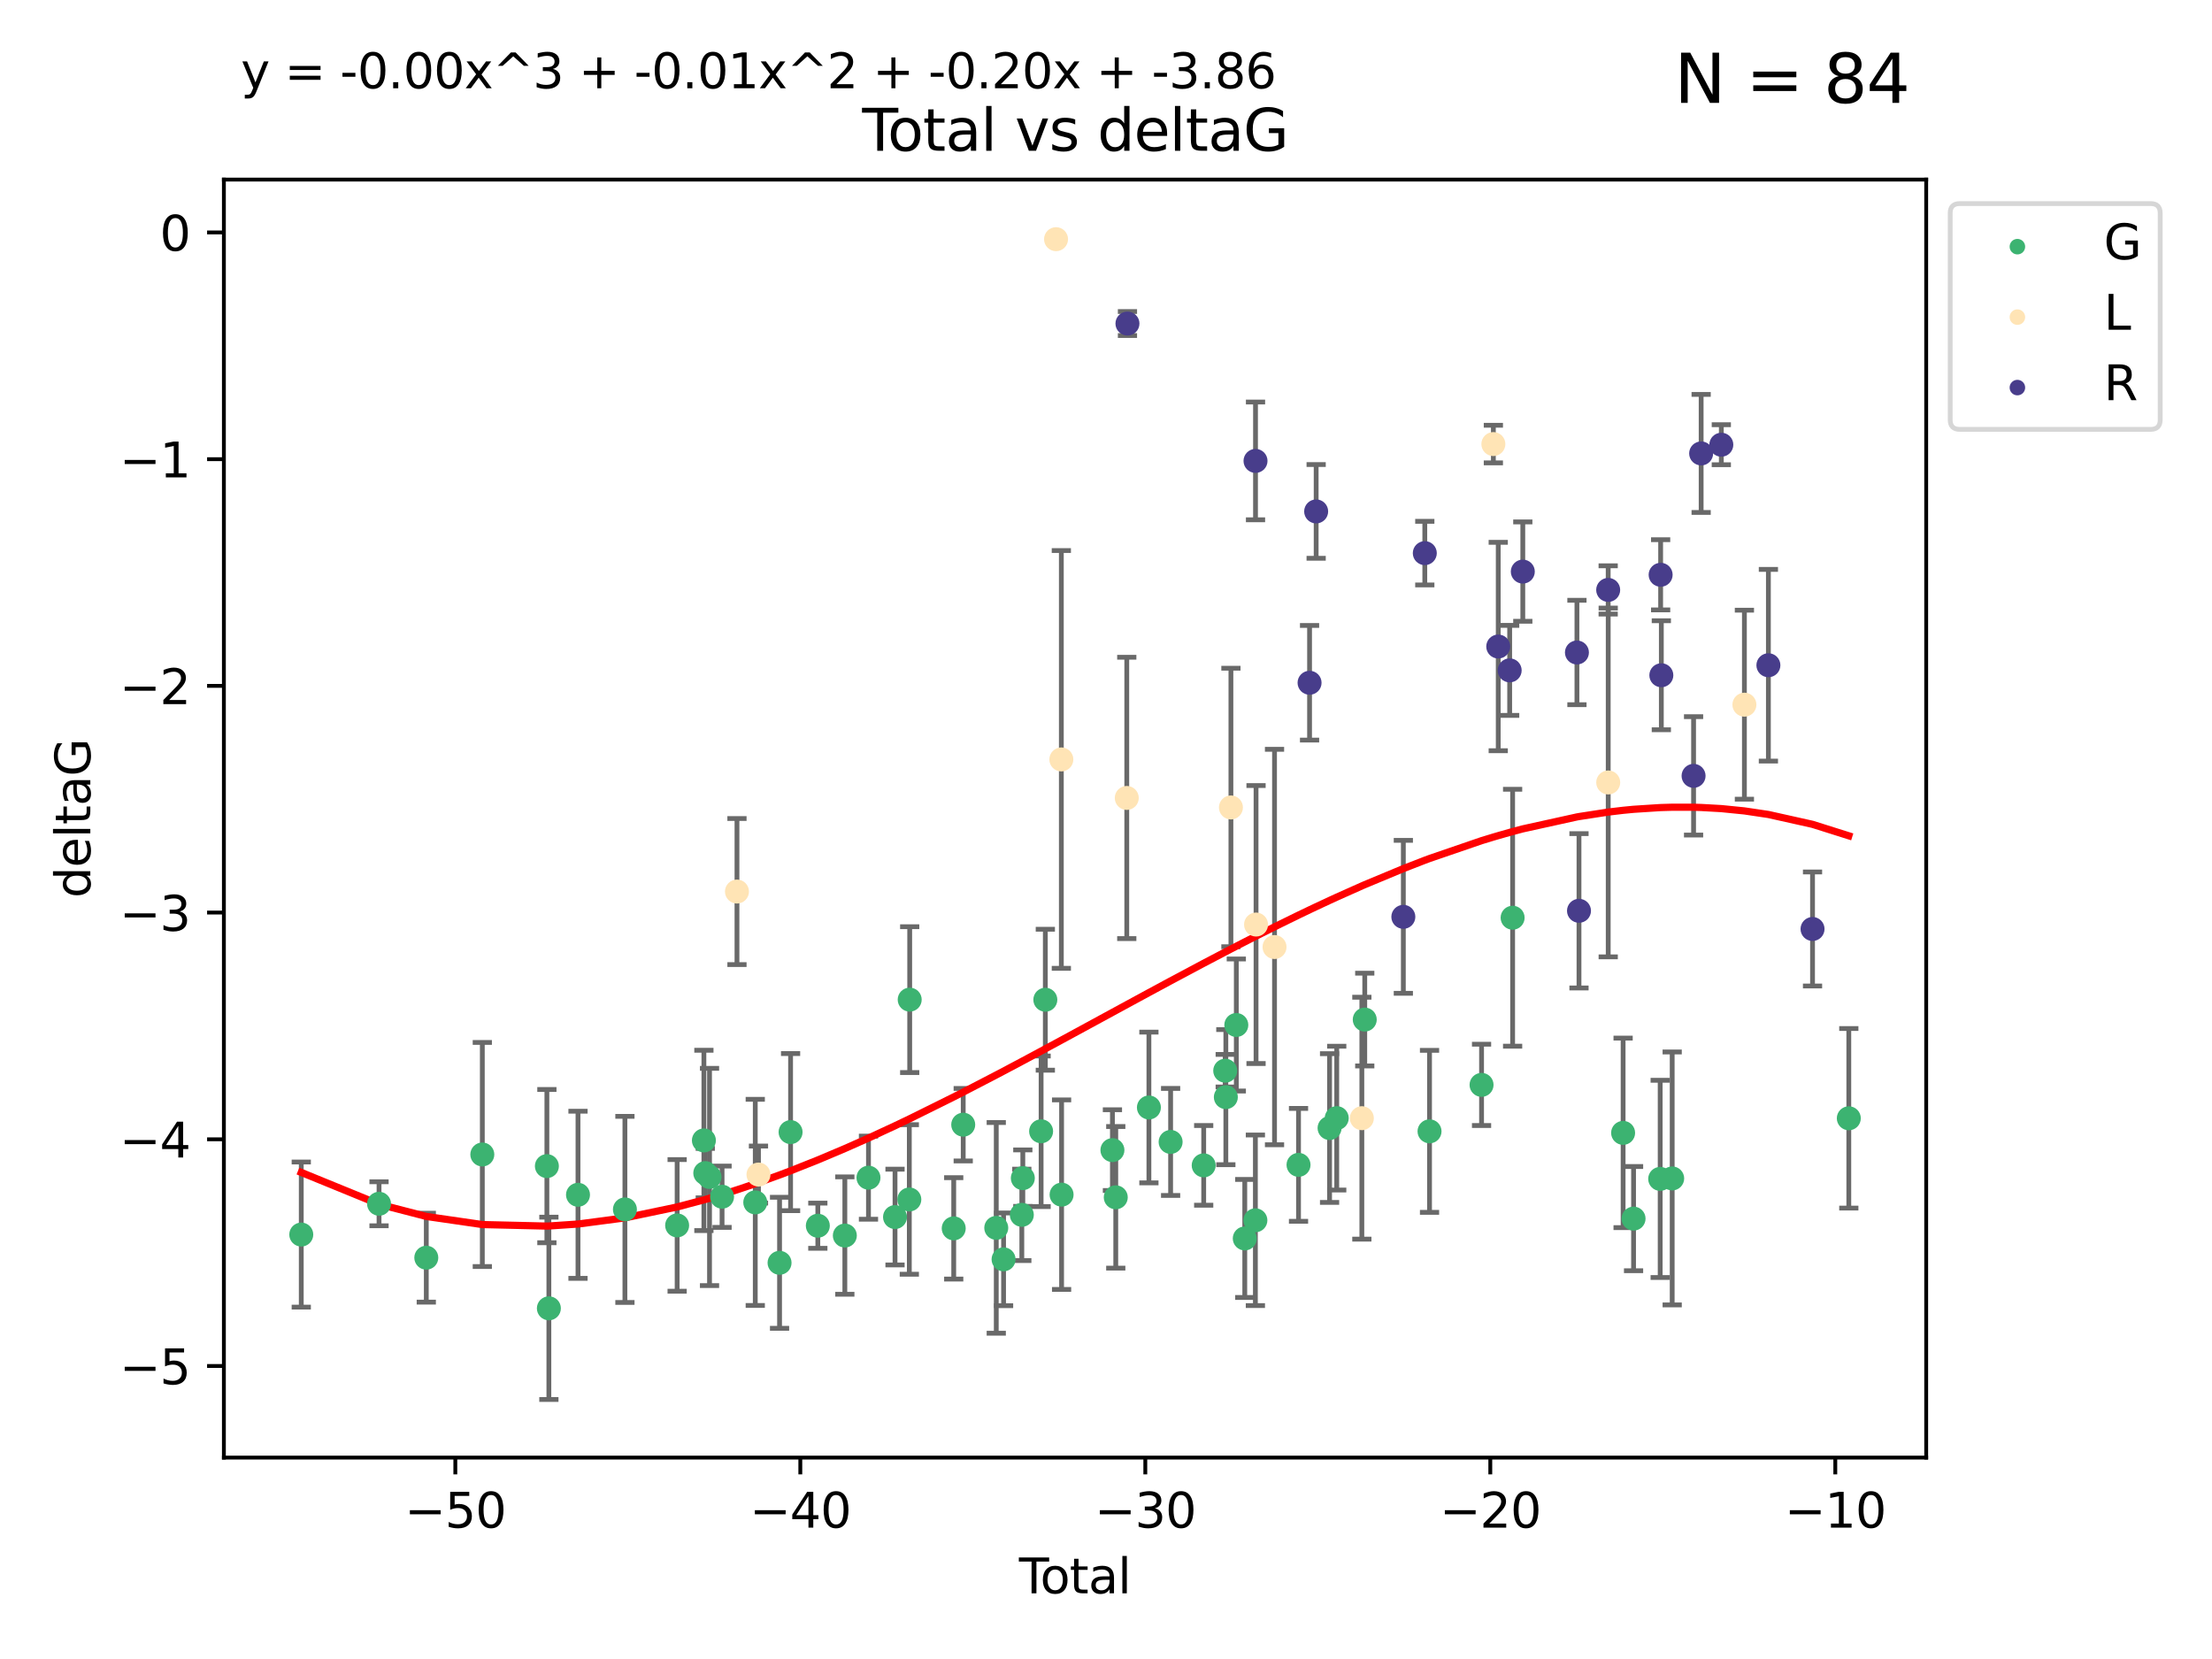 <?xml version="1.0" encoding="utf-8" standalone="no"?>
<!DOCTYPE svg PUBLIC "-//W3C//DTD SVG 1.1//EN"
  "http://www.w3.org/Graphics/SVG/1.1/DTD/svg11.dtd">
<svg xmlns:xlink="http://www.w3.org/1999/xlink" width="460.8pt" height="345.6pt" viewBox="0 0 460.8 345.6" xmlns="http://www.w3.org/2000/svg" version="1.1">
 <defs>
  <style type="text/css">*{stroke-linejoin: round; stroke-linecap: butt}</style>
 </defs>
 <g id="figure_1">
  <g id="patch_1">
   <path d="M 0 345.6 
L 460.8 345.6 
L 460.8 0 
L 0 0 
z
" style="fill: #ffffff"/>
  </g>
  <g id="axes_1">
   <g id="patch_2">
    <path d="M 46.64 303.64 
L 401.26 303.64 
L 401.26 37.411 
L 46.64 37.411 
z
" style="fill: #ffffff"/>
   </g>
   <g id="PathCollection_1">
    <defs>
     <path id="m1701d8326e" d="M 0 1.118 
C 0.297 1.118 0.581 1 0.791 0.791 
C 1 0.581 1.118 0.297 1.118 0 
C 1.118 -0.297 1 -0.581 0.791 -0.791 
C 0.581 -1 0.297 -1.118 0 -1.118 
C -0.297 -1.118 -0.581 -1 -0.791 -0.791 
C -1 -0.581 -1.118 -0.297 -1.118 0 
C -1.118 0.297 -1 0.581 -0.791 0.791 
C -0.581 1 -0.297 1.118 0 1.118 
z
" style="stroke: #3cb371"/>
    </defs>
    <g clip-path="url(#pb2a4b438a9)">
     <use xlink:href="#m1701d8326e" x="62.759" y="257.182" style="fill: #3cb371; stroke: #3cb371"/>
     <use xlink:href="#m1701d8326e" x="78.96" y="250.768" style="fill: #3cb371; stroke: #3cb371"/>
     <use xlink:href="#m1701d8326e" x="88.805" y="261.999" style="fill: #3cb371; stroke: #3cb371"/>
     <use xlink:href="#m1701d8326e" x="100.475" y="240.501" style="fill: #3cb371; stroke: #3cb371"/>
     <use xlink:href="#m1701d8326e" x="113.926" y="242.922" style="fill: #3cb371; stroke: #3cb371"/>
     <use xlink:href="#m1701d8326e" x="114.341" y="272.546" style="fill: #3cb371; stroke: #3cb371"/>
     <use xlink:href="#m1701d8326e" x="120.408" y="248.897" style="fill: #3cb371; stroke: #3cb371"/>
     <use xlink:href="#m1701d8326e" x="130.182" y="251.943" style="fill: #3cb371; stroke: #3cb371"/>
     <use xlink:href="#m1701d8326e" x="141.06" y="255.274" style="fill: #3cb371; stroke: #3cb371"/>
     <use xlink:href="#m1701d8326e" x="146.635" y="237.57" style="fill: #3cb371; stroke: #3cb371"/>
     <use xlink:href="#m1701d8326e" x="146.922" y="244.382" style="fill: #3cb371; stroke: #3cb371"/>
     <use xlink:href="#m1701d8326e" x="147.807" y="245.184" style="fill: #3cb371; stroke: #3cb371"/>
     <use xlink:href="#m1701d8326e" x="150.418" y="249.3" style="fill: #3cb371; stroke: #3cb371"/>
     <use xlink:href="#m1701d8326e" x="157.336" y="250.479" style="fill: #3cb371; stroke: #3cb371"/>
     <use xlink:href="#m1701d8326e" x="162.396" y="263.065" style="fill: #3cb371; stroke: #3cb371"/>
     <use xlink:href="#m1701d8326e" x="164.693" y="235.839" style="fill: #3cb371; stroke: #3cb371"/>
     <use xlink:href="#m1701d8326e" x="170.369" y="255.34" style="fill: #3cb371; stroke: #3cb371"/>
     <use xlink:href="#m1701d8326e" x="175.995" y="257.388" style="fill: #3cb371; stroke: #3cb371"/>
     <use xlink:href="#m1701d8326e" x="180.92" y="245.332" style="fill: #3cb371; stroke: #3cb371"/>
     <use xlink:href="#m1701d8326e" x="186.45" y="253.533" style="fill: #3cb371; stroke: #3cb371"/>
     <use xlink:href="#m1701d8326e" x="189.429" y="249.871" style="fill: #3cb371; stroke: #3cb371"/>
     <use xlink:href="#m1701d8326e" x="189.507" y="208.243" style="fill: #3cb371; stroke: #3cb371"/>
     <use xlink:href="#m1701d8326e" x="198.678" y="255.891" style="fill: #3cb371; stroke: #3cb371"/>
     <use xlink:href="#m1701d8326e" x="200.657" y="234.292" style="fill: #3cb371; stroke: #3cb371"/>
     <use xlink:href="#m1701d8326e" x="207.539" y="255.787" style="fill: #3cb371; stroke: #3cb371"/>
     <use xlink:href="#m1701d8326e" x="209.063" y="262.342" style="fill: #3cb371; stroke: #3cb371"/>
     <use xlink:href="#m1701d8326e" x="212.864" y="253.075" style="fill: #3cb371; stroke: #3cb371"/>
     <use xlink:href="#m1701d8326e" x="213.072" y="245.425" style="fill: #3cb371; stroke: #3cb371"/>
     <use xlink:href="#m1701d8326e" x="216.882" y="235.668" style="fill: #3cb371; stroke: #3cb371"/>
     <use xlink:href="#m1701d8326e" x="217.762" y="208.261" style="fill: #3cb371; stroke: #3cb371"/>
     <use xlink:href="#m1701d8326e" x="221.148" y="248.867" style="fill: #3cb371; stroke: #3cb371"/>
     <use xlink:href="#m1701d8326e" x="231.739" y="239.589" style="fill: #3cb371; stroke: #3cb371"/>
     <use xlink:href="#m1701d8326e" x="232.435" y="249.423" style="fill: #3cb371; stroke: #3cb371"/>
     <use xlink:href="#m1701d8326e" x="239.339" y="230.71" style="fill: #3cb371; stroke: #3cb371"/>
     <use xlink:href="#m1701d8326e" x="243.861" y="237.885" style="fill: #3cb371; stroke: #3cb371"/>
     <use xlink:href="#m1701d8326e" x="250.752" y="242.769" style="fill: #3cb371; stroke: #3cb371"/>
     <use xlink:href="#m1701d8326e" x="255.236" y="223.045" style="fill: #3cb371; stroke: #3cb371"/>
     <use xlink:href="#m1701d8326e" x="255.366" y="228.553" style="fill: #3cb371; stroke: #3cb371"/>
     <use xlink:href="#m1701d8326e" x="257.546" y="213.526" style="fill: #3cb371; stroke: #3cb371"/>
     <use xlink:href="#m1701d8326e" x="259.309" y="257.991" style="fill: #3cb371; stroke: #3cb371"/>
     <use xlink:href="#m1701d8326e" x="261.52" y="254.21" style="fill: #3cb371; stroke: #3cb371"/>
     <use xlink:href="#m1701d8326e" x="270.506" y="242.66" style="fill: #3cb371; stroke: #3cb371"/>
     <use xlink:href="#m1701d8326e" x="276.974" y="234.993" style="fill: #3cb371; stroke: #3cb371"/>
     <use xlink:href="#m1701d8326e" x="278.466" y="232.924" style="fill: #3cb371; stroke: #3cb371"/>
     <use xlink:href="#m1701d8326e" x="284.303" y="212.396" style="fill: #3cb371; stroke: #3cb371"/>
     <use xlink:href="#m1701d8326e" x="297.797" y="235.679" style="fill: #3cb371; stroke: #3cb371"/>
     <use xlink:href="#m1701d8326e" x="308.635" y="225.998" style="fill: #3cb371; stroke: #3cb371"/>
     <use xlink:href="#m1701d8326e" x="315.106" y="191.178" style="fill: #3cb371; stroke: #3cb371"/>
     <use xlink:href="#m1701d8326e" x="338.124" y="235.999" style="fill: #3cb371; stroke: #3cb371"/>
     <use xlink:href="#m1701d8326e" x="340.301" y="253.86" style="fill: #3cb371; stroke: #3cb371"/>
     <use xlink:href="#m1701d8326e" x="345.847" y="245.585" style="fill: #3cb371; stroke: #3cb371"/>
     <use xlink:href="#m1701d8326e" x="348.347" y="245.49" style="fill: #3cb371; stroke: #3cb371"/>
     <use xlink:href="#m1701d8326e" x="385.141" y="232.96" style="fill: #3cb371; stroke: #3cb371"/>
    </g>
   </g>
   <g id="PathCollection_2">
    <defs>
     <path id="m34ba22be79" d="M 0 1.118 
C 0.297 1.118 0.581 1 0.791 0.791 
C 1 0.581 1.118 0.297 1.118 0 
C 1.118 -0.297 1 -0.581 0.791 -0.791 
C 0.581 -1 0.297 -1.118 0 -1.118 
C -0.297 -1.118 -0.581 -1 -0.791 -0.791 
C -1 -0.581 -1.118 -0.297 -1.118 0 
C -1.118 0.297 -1 0.581 -0.791 0.791 
C -0.581 1 -0.297 1.118 0 1.118 
z
" style="stroke: #ffe4b5"/>
    </defs>
    <g clip-path="url(#pb2a4b438a9)">
     <use xlink:href="#m34ba22be79" x="153.524" y="185.725" style="fill: #ffe4b5; stroke: #ffe4b5"/>
     <use xlink:href="#m34ba22be79" x="158.004" y="244.684" style="fill: #ffe4b5; stroke: #ffe4b5"/>
     <use xlink:href="#m34ba22be79" x="219.992" y="49.825" style="fill: #ffe4b5; stroke: #ffe4b5"/>
     <use xlink:href="#m34ba22be79" x="221.096" y="158.203" style="fill: #ffe4b5; stroke: #ffe4b5"/>
     <use xlink:href="#m34ba22be79" x="234.727" y="166.226" style="fill: #ffe4b5; stroke: #ffe4b5"/>
     <use xlink:href="#m34ba22be79" x="256.424" y="168.208" style="fill: #ffe4b5; stroke: #ffe4b5"/>
     <use xlink:href="#m34ba22be79" x="261.657" y="192.599" style="fill: #ffe4b5; stroke: #ffe4b5"/>
     <use xlink:href="#m34ba22be79" x="265.507" y="197.283" style="fill: #ffe4b5; stroke: #ffe4b5"/>
     <use xlink:href="#m34ba22be79" x="283.699" y="232.938" style="fill: #ffe4b5; stroke: #ffe4b5"/>
     <use xlink:href="#m34ba22be79" x="311.096" y="92.507" style="fill: #ffe4b5; stroke: #ffe4b5"/>
     <use xlink:href="#m34ba22be79" x="335.021" y="163" style="fill: #ffe4b5; stroke: #ffe4b5"/>
     <use xlink:href="#m34ba22be79" x="363.392" y="146.798" style="fill: #ffe4b5; stroke: #ffe4b5"/>
    </g>
   </g>
   <g id="PathCollection_3">
    <defs>
     <path id="m3f6bb70940" d="M 0 1.118 
C 0.297 1.118 0.581 1 0.791 0.791 
C 1 0.581 1.118 0.297 1.118 0 
C 1.118 -0.297 1 -0.581 0.791 -0.791 
C 0.581 -1 0.297 -1.118 0 -1.118 
C -0.297 -1.118 -0.581 -1 -0.791 -0.791 
C -1 -0.581 -1.118 -0.297 -1.118 0 
C -1.118 0.297 -1 0.581 -0.791 0.791 
C -0.581 1 -0.297 1.118 0 1.118 
z
" style="stroke: #483d8b"/>
    </defs>
    <g clip-path="url(#pb2a4b438a9)">
     <use xlink:href="#m3f6bb70940" x="234.87" y="67.402" style="fill: #483d8b; stroke: #483d8b"/>
     <use xlink:href="#m3f6bb70940" x="261.547" y="96.017" style="fill: #483d8b; stroke: #483d8b"/>
     <use xlink:href="#m3f6bb70940" x="272.806" y="142.234" style="fill: #483d8b; stroke: #483d8b"/>
     <use xlink:href="#m3f6bb70940" x="274.179" y="106.539" style="fill: #483d8b; stroke: #483d8b"/>
     <use xlink:href="#m3f6bb70940" x="292.342" y="190.994" style="fill: #483d8b; stroke: #483d8b"/>
     <use xlink:href="#m3f6bb70940" x="296.812" y="115.228" style="fill: #483d8b; stroke: #483d8b"/>
     <use xlink:href="#m3f6bb70940" x="312.111" y="134.683" style="fill: #483d8b; stroke: #483d8b"/>
     <use xlink:href="#m3f6bb70940" x="314.492" y="139.652" style="fill: #483d8b; stroke: #483d8b"/>
     <use xlink:href="#m3f6bb70940" x="317.228" y="119.074" style="fill: #483d8b; stroke: #483d8b"/>
     <use xlink:href="#m3f6bb70940" x="328.504" y="135.925" style="fill: #483d8b; stroke: #483d8b"/>
     <use xlink:href="#m3f6bb70940" x="328.933" y="189.737" style="fill: #483d8b; stroke: #483d8b"/>
     <use xlink:href="#m3f6bb70940" x="335.013" y="122.892" style="fill: #483d8b; stroke: #483d8b"/>
     <use xlink:href="#m3f6bb70940" x="345.941" y="119.738" style="fill: #483d8b; stroke: #483d8b"/>
     <use xlink:href="#m3f6bb70940" x="346.087" y="140.667" style="fill: #483d8b; stroke: #483d8b"/>
     <use xlink:href="#m3f6bb70940" x="352.802" y="161.626" style="fill: #483d8b; stroke: #483d8b"/>
     <use xlink:href="#m3f6bb70940" x="354.38" y="94.457" style="fill: #483d8b; stroke: #483d8b"/>
     <use xlink:href="#m3f6bb70940" x="358.582" y="92.644" style="fill: #483d8b; stroke: #483d8b"/>
     <use xlink:href="#m3f6bb70940" x="368.389" y="138.582" style="fill: #483d8b; stroke: #483d8b"/>
     <use xlink:href="#m3f6bb70940" x="377.584" y="193.524" style="fill: #483d8b; stroke: #483d8b"/>
    </g>
   </g>
   <g id="matplotlib.axis_1">
    <g id="xtick_1">
     <g id="line2d_1">
      <defs>
       <path id="m0d8b159892" d="M 0 0 
L 0 3.5 
" style="stroke: #000000; stroke-width: 0.8"/>
      </defs>
      <g>
       <use xlink:href="#m0d8b159892" x="94.853" y="303.64" style="stroke: #000000; stroke-width: 0.8"/>
      </g>
     </g>
     <g id="text_1">
      <!-- −50 -->
      <g transform="translate(84.301 318.238)scale(0.1 -0.1)">
       <defs>
        <path id="DejaVuSans-2212" d="M 678 2272 
L 4684 2272 
L 4684 1741 
L 678 1741 
L 678 2272 
z
" transform="scale(0.016)"/>
        <path id="DejaVuSans-35" d="M 691 4666 
L 3169 4666 
L 3169 4134 
L 1269 4134 
L 1269 2991 
Q 1406 3038 1543 3061 
Q 1681 3084 1819 3084 
Q 2600 3084 3056 2656 
Q 3513 2228 3513 1497 
Q 3513 744 3044 326 
Q 2575 -91 1722 -91 
Q 1428 -91 1123 -41 
Q 819 9 494 109 
L 494 744 
Q 775 591 1075 516 
Q 1375 441 1709 441 
Q 2250 441 2565 725 
Q 2881 1009 2881 1497 
Q 2881 1984 2565 2268 
Q 2250 2553 1709 2553 
Q 1456 2553 1204 2497 
Q 953 2441 691 2322 
L 691 4666 
z
" transform="scale(0.016)"/>
        <path id="DejaVuSans-30" d="M 2034 4250 
Q 1547 4250 1301 3770 
Q 1056 3291 1056 2328 
Q 1056 1369 1301 889 
Q 1547 409 2034 409 
Q 2525 409 2770 889 
Q 3016 1369 3016 2328 
Q 3016 3291 2770 3770 
Q 2525 4250 2034 4250 
z
M 2034 4750 
Q 2819 4750 3233 4129 
Q 3647 3509 3647 2328 
Q 3647 1150 3233 529 
Q 2819 -91 2034 -91 
Q 1250 -91 836 529 
Q 422 1150 422 2328 
Q 422 3509 836 4129 
Q 1250 4750 2034 4750 
z
" transform="scale(0.016)"/>
       </defs>
       <use xlink:href="#DejaVuSans-2212"/>
       <use xlink:href="#DejaVuSans-35" x="83.789"/>
       <use xlink:href="#DejaVuSans-30" x="147.412"/>
      </g>
     </g>
    </g>
    <g id="xtick_2">
     <g id="line2d_2">
      <g>
       <use xlink:href="#m0d8b159892" x="166.721" y="303.64" style="stroke: #000000; stroke-width: 0.8"/>
      </g>
     </g>
     <g id="text_2">
      <!-- −40 -->
      <g transform="translate(156.168 318.238)scale(0.1 -0.1)">
       <defs>
        <path id="DejaVuSans-34" d="M 2419 4116 
L 825 1625 
L 2419 1625 
L 2419 4116 
z
M 2253 4666 
L 3047 4666 
L 3047 1625 
L 3713 1625 
L 3713 1100 
L 3047 1100 
L 3047 0 
L 2419 0 
L 2419 1100 
L 313 1100 
L 313 1709 
L 2253 4666 
z
" transform="scale(0.016)"/>
       </defs>
       <use xlink:href="#DejaVuSans-2212"/>
       <use xlink:href="#DejaVuSans-34" x="83.789"/>
       <use xlink:href="#DejaVuSans-30" x="147.412"/>
      </g>
     </g>
    </g>
    <g id="xtick_3">
     <g id="line2d_3">
      <g>
       <use xlink:href="#m0d8b159892" x="238.588" y="303.64" style="stroke: #000000; stroke-width: 0.8"/>
      </g>
     </g>
     <g id="text_3">
      <!-- −30 -->
      <g transform="translate(228.036 318.238)scale(0.1 -0.1)">
       <defs>
        <path id="DejaVuSans-33" d="M 2597 2516 
Q 3050 2419 3304 2112 
Q 3559 1806 3559 1356 
Q 3559 666 3084 287 
Q 2609 -91 1734 -91 
Q 1441 -91 1130 -33 
Q 819 25 488 141 
L 488 750 
Q 750 597 1062 519 
Q 1375 441 1716 441 
Q 2309 441 2620 675 
Q 2931 909 2931 1356 
Q 2931 1769 2642 2001 
Q 2353 2234 1838 2234 
L 1294 2234 
L 1294 2753 
L 1863 2753 
Q 2328 2753 2575 2939 
Q 2822 3125 2822 3475 
Q 2822 3834 2567 4026 
Q 2313 4219 1838 4219 
Q 1578 4219 1281 4162 
Q 984 4106 628 3988 
L 628 4550 
Q 988 4650 1302 4700 
Q 1616 4750 1894 4750 
Q 2613 4750 3031 4423 
Q 3450 4097 3450 3541 
Q 3450 3153 3228 2886 
Q 3006 2619 2597 2516 
z
" transform="scale(0.016)"/>
       </defs>
       <use xlink:href="#DejaVuSans-2212"/>
       <use xlink:href="#DejaVuSans-33" x="83.789"/>
       <use xlink:href="#DejaVuSans-30" x="147.412"/>
      </g>
     </g>
    </g>
    <g id="xtick_4">
     <g id="line2d_4">
      <g>
       <use xlink:href="#m0d8b159892" x="310.456" y="303.64" style="stroke: #000000; stroke-width: 0.8"/>
      </g>
     </g>
     <g id="text_4">
      <!-- −20 -->
      <g transform="translate(299.904 318.238)scale(0.1 -0.1)">
       <defs>
        <path id="DejaVuSans-32" d="M 1228 531 
L 3431 531 
L 3431 0 
L 469 0 
L 469 531 
Q 828 903 1448 1529 
Q 2069 2156 2228 2338 
Q 2531 2678 2651 2914 
Q 2772 3150 2772 3378 
Q 2772 3750 2511 3984 
Q 2250 4219 1831 4219 
Q 1534 4219 1204 4116 
Q 875 4013 500 3803 
L 500 4441 
Q 881 4594 1212 4672 
Q 1544 4750 1819 4750 
Q 2544 4750 2975 4387 
Q 3406 4025 3406 3419 
Q 3406 3131 3298 2873 
Q 3191 2616 2906 2266 
Q 2828 2175 2409 1742 
Q 1991 1309 1228 531 
z
" transform="scale(0.016)"/>
       </defs>
       <use xlink:href="#DejaVuSans-2212"/>
       <use xlink:href="#DejaVuSans-32" x="83.789"/>
       <use xlink:href="#DejaVuSans-30" x="147.412"/>
      </g>
     </g>
    </g>
    <g id="xtick_5">
     <g id="line2d_5">
      <g>
       <use xlink:href="#m0d8b159892" x="382.324" y="303.64" style="stroke: #000000; stroke-width: 0.8"/>
      </g>
     </g>
     <g id="text_5">
      <!-- −10 -->
      <g transform="translate(371.771 318.238)scale(0.1 -0.1)">
       <defs>
        <path id="DejaVuSans-31" d="M 794 531 
L 1825 531 
L 1825 4091 
L 703 3866 
L 703 4441 
L 1819 4666 
L 2450 4666 
L 2450 531 
L 3481 531 
L 3481 0 
L 794 0 
L 794 531 
z
" transform="scale(0.016)"/>
       </defs>
       <use xlink:href="#DejaVuSans-2212"/>
       <use xlink:href="#DejaVuSans-31" x="83.789"/>
       <use xlink:href="#DejaVuSans-30" x="147.412"/>
      </g>
     </g>
    </g>
    <g id="text_6">
     <!-- Total -->
     <g transform="translate(212.273 331.917)scale(0.1 -0.1)">
      <defs>
       <path id="DejaVuSans-54" d="M -19 4666 
L 3928 4666 
L 3928 4134 
L 2272 4134 
L 2272 0 
L 1638 0 
L 1638 4134 
L -19 4134 
L -19 4666 
z
" transform="scale(0.016)"/>
       <path id="DejaVuSans-6f" d="M 1959 3097 
Q 1497 3097 1228 2736 
Q 959 2375 959 1747 
Q 959 1119 1226 758 
Q 1494 397 1959 397 
Q 2419 397 2687 759 
Q 2956 1122 2956 1747 
Q 2956 2369 2687 2733 
Q 2419 3097 1959 3097 
z
M 1959 3584 
Q 2709 3584 3137 3096 
Q 3566 2609 3566 1747 
Q 3566 888 3137 398 
Q 2709 -91 1959 -91 
Q 1206 -91 779 398 
Q 353 888 353 1747 
Q 353 2609 779 3096 
Q 1206 3584 1959 3584 
z
" transform="scale(0.016)"/>
       <path id="DejaVuSans-74" d="M 1172 4494 
L 1172 3500 
L 2356 3500 
L 2356 3053 
L 1172 3053 
L 1172 1153 
Q 1172 725 1289 603 
Q 1406 481 1766 481 
L 2356 481 
L 2356 0 
L 1766 0 
Q 1100 0 847 248 
Q 594 497 594 1153 
L 594 3053 
L 172 3053 
L 172 3500 
L 594 3500 
L 594 4494 
L 1172 4494 
z
" transform="scale(0.016)"/>
       <path id="DejaVuSans-61" d="M 2194 1759 
Q 1497 1759 1228 1600 
Q 959 1441 959 1056 
Q 959 750 1161 570 
Q 1363 391 1709 391 
Q 2188 391 2477 730 
Q 2766 1069 2766 1631 
L 2766 1759 
L 2194 1759 
z
M 3341 1997 
L 3341 0 
L 2766 0 
L 2766 531 
Q 2569 213 2275 61 
Q 1981 -91 1556 -91 
Q 1019 -91 701 211 
Q 384 513 384 1019 
Q 384 1609 779 1909 
Q 1175 2209 1959 2209 
L 2766 2209 
L 2766 2266 
Q 2766 2663 2505 2880 
Q 2244 3097 1772 3097 
Q 1472 3097 1187 3025 
Q 903 2953 641 2809 
L 641 3341 
Q 956 3463 1253 3523 
Q 1550 3584 1831 3584 
Q 2591 3584 2966 3190 
Q 3341 2797 3341 1997 
z
" transform="scale(0.016)"/>
       <path id="DejaVuSans-6c" d="M 603 4863 
L 1178 4863 
L 1178 0 
L 603 0 
L 603 4863 
z
" transform="scale(0.016)"/>
      </defs>
      <use xlink:href="#DejaVuSans-54"/>
      <use xlink:href="#DejaVuSans-6f" x="44.084"/>
      <use xlink:href="#DejaVuSans-74" x="105.266"/>
      <use xlink:href="#DejaVuSans-61" x="144.475"/>
      <use xlink:href="#DejaVuSans-6c" x="205.754"/>
     </g>
    </g>
   </g>
   <g id="matplotlib.axis_2">
    <g id="ytick_1">
     <g id="line2d_6">
      <defs>
       <path id="mce946698b8" d="M 0 0 
L -3.5 0 
" style="stroke: #000000; stroke-width: 0.8"/>
      </defs>
      <g>
       <use xlink:href="#mce946698b8" x="46.64" y="284.56" style="stroke: #000000; stroke-width: 0.8"/>
      </g>
     </g>
     <g id="text_7">
      <!-- −5 -->
      <g transform="translate(24.898 288.36)scale(0.1 -0.1)">
       <use xlink:href="#DejaVuSans-2212"/>
       <use xlink:href="#DejaVuSans-35" x="83.789"/>
      </g>
     </g>
    </g>
    <g id="ytick_2">
     <g id="line2d_7">
      <g>
       <use xlink:href="#mce946698b8" x="46.64" y="237.333" style="stroke: #000000; stroke-width: 0.8"/>
      </g>
     </g>
     <g id="text_8">
      <!-- −4 -->
      <g transform="translate(24.898 241.132)scale(0.1 -0.1)">
       <use xlink:href="#DejaVuSans-2212"/>
       <use xlink:href="#DejaVuSans-34" x="83.789"/>
      </g>
     </g>
    </g>
    <g id="ytick_3">
     <g id="line2d_8">
      <g>
       <use xlink:href="#mce946698b8" x="46.64" y="190.106" style="stroke: #000000; stroke-width: 0.8"/>
      </g>
     </g>
     <g id="text_9">
      <!-- −3 -->
      <g transform="translate(24.898 193.905)scale(0.1 -0.1)">
       <use xlink:href="#DejaVuSans-2212"/>
       <use xlink:href="#DejaVuSans-33" x="83.789"/>
      </g>
     </g>
    </g>
    <g id="ytick_4">
     <g id="line2d_9">
      <g>
       <use xlink:href="#mce946698b8" x="46.64" y="142.878" style="stroke: #000000; stroke-width: 0.8"/>
      </g>
     </g>
     <g id="text_10">
      <!-- −2 -->
      <g transform="translate(24.898 146.677)scale(0.1 -0.1)">
       <use xlink:href="#DejaVuSans-2212"/>
       <use xlink:href="#DejaVuSans-32" x="83.789"/>
      </g>
     </g>
    </g>
    <g id="ytick_5">
     <g id="line2d_10">
      <g>
       <use xlink:href="#mce946698b8" x="46.64" y="95.651" style="stroke: #000000; stroke-width: 0.8"/>
      </g>
     </g>
     <g id="text_11">
      <!-- −1 -->
      <g transform="translate(24.898 99.45)scale(0.1 -0.1)">
       <use xlink:href="#DejaVuSans-2212"/>
       <use xlink:href="#DejaVuSans-31" x="83.789"/>
      </g>
     </g>
    </g>
    <g id="ytick_6">
     <g id="line2d_11">
      <g>
       <use xlink:href="#mce946698b8" x="46.64" y="48.423" style="stroke: #000000; stroke-width: 0.8"/>
      </g>
     </g>
     <g id="text_12">
      <!-- 0 -->
      <g transform="translate(33.278 52.223)scale(0.1 -0.1)">
       <use xlink:href="#DejaVuSans-30"/>
      </g>
     </g>
    </g>
    <g id="text_13">
     <!-- deltaG -->
     <g transform="translate(18.818 187.064)rotate(-90)scale(0.1 -0.1)">
      <defs>
       <path id="DejaVuSans-64" d="M 2906 2969 
L 2906 4863 
L 3481 4863 
L 3481 0 
L 2906 0 
L 2906 525 
Q 2725 213 2448 61 
Q 2172 -91 1784 -91 
Q 1150 -91 751 415 
Q 353 922 353 1747 
Q 353 2572 751 3078 
Q 1150 3584 1784 3584 
Q 2172 3584 2448 3432 
Q 2725 3281 2906 2969 
z
M 947 1747 
Q 947 1113 1208 752 
Q 1469 391 1925 391 
Q 2381 391 2643 752 
Q 2906 1113 2906 1747 
Q 2906 2381 2643 2742 
Q 2381 3103 1925 3103 
Q 1469 3103 1208 2742 
Q 947 2381 947 1747 
z
" transform="scale(0.016)"/>
       <path id="DejaVuSans-65" d="M 3597 1894 
L 3597 1613 
L 953 1613 
Q 991 1019 1311 708 
Q 1631 397 2203 397 
Q 2534 397 2845 478 
Q 3156 559 3463 722 
L 3463 178 
Q 3153 47 2828 -22 
Q 2503 -91 2169 -91 
Q 1331 -91 842 396 
Q 353 884 353 1716 
Q 353 2575 817 3079 
Q 1281 3584 2069 3584 
Q 2775 3584 3186 3129 
Q 3597 2675 3597 1894 
z
M 3022 2063 
Q 3016 2534 2758 2815 
Q 2500 3097 2075 3097 
Q 1594 3097 1305 2825 
Q 1016 2553 972 2059 
L 3022 2063 
z
" transform="scale(0.016)"/>
       <path id="DejaVuSans-47" d="M 3809 666 
L 3809 1919 
L 2778 1919 
L 2778 2438 
L 4434 2438 
L 4434 434 
Q 4069 175 3628 42 
Q 3188 -91 2688 -91 
Q 1594 -91 976 548 
Q 359 1188 359 2328 
Q 359 3472 976 4111 
Q 1594 4750 2688 4750 
Q 3144 4750 3555 4637 
Q 3966 4525 4313 4306 
L 4313 3634 
Q 3963 3931 3569 4081 
Q 3175 4231 2741 4231 
Q 1884 4231 1454 3753 
Q 1025 3275 1025 2328 
Q 1025 1384 1454 906 
Q 1884 428 2741 428 
Q 3075 428 3337 486 
Q 3600 544 3809 666 
z
" transform="scale(0.016)"/>
      </defs>
      <use xlink:href="#DejaVuSans-64"/>
      <use xlink:href="#DejaVuSans-65" x="63.477"/>
      <use xlink:href="#DejaVuSans-6c" x="125"/>
      <use xlink:href="#DejaVuSans-74" x="152.783"/>
      <use xlink:href="#DejaVuSans-61" x="191.992"/>
      <use xlink:href="#DejaVuSans-47" x="253.271"/>
     </g>
    </g>
   </g>
   <g id="LineCollection_1">
    <path d="M 62.759 272.296 
L 62.759 242.068 
" clip-path="url(#pb2a4b438a9)" style="fill: none; stroke: #696969"/>
    <path d="M 78.96 255.351 
L 78.96 246.184 
" clip-path="url(#pb2a4b438a9)" style="fill: none; stroke: #696969"/>
    <path d="M 88.805 271.258 
L 88.805 252.74 
" clip-path="url(#pb2a4b438a9)" style="fill: none; stroke: #696969"/>
    <path d="M 100.475 263.84 
L 100.475 217.163 
" clip-path="url(#pb2a4b438a9)" style="fill: none; stroke: #696969"/>
    <path d="M 113.926 258.884 
L 113.926 226.961 
" clip-path="url(#pb2a4b438a9)" style="fill: none; stroke: #696969"/>
    <path d="M 114.341 291.539 
L 114.341 253.554 
" clip-path="url(#pb2a4b438a9)" style="fill: none; stroke: #696969"/>
    <path d="M 120.408 266.304 
L 120.408 231.49 
" clip-path="url(#pb2a4b438a9)" style="fill: none; stroke: #696969"/>
    <path d="M 130.182 271.328 
L 130.182 232.557 
" clip-path="url(#pb2a4b438a9)" style="fill: none; stroke: #696969"/>
    <path d="M 141.06 268.985 
L 141.06 241.562 
" clip-path="url(#pb2a4b438a9)" style="fill: none; stroke: #696969"/>
    <path d="M 146.635 256.351 
L 146.635 218.789 
" clip-path="url(#pb2a4b438a9)" style="fill: none; stroke: #696969"/>
    <path d="M 146.922 249.527 
L 146.922 239.237 
" clip-path="url(#pb2a4b438a9)" style="fill: none; stroke: #696969"/>
    <path d="M 147.807 267.809 
L 147.807 222.558 
" clip-path="url(#pb2a4b438a9)" style="fill: none; stroke: #696969"/>
    <path d="M 150.418 255.687 
L 150.418 242.912 
" clip-path="url(#pb2a4b438a9)" style="fill: none; stroke: #696969"/>
    <path d="M 157.336 271.953 
L 157.336 229.006 
" clip-path="url(#pb2a4b438a9)" style="fill: none; stroke: #696969"/>
    <path d="M 162.396 276.714 
L 162.396 249.415 
" clip-path="url(#pb2a4b438a9)" style="fill: none; stroke: #696969"/>
    <path d="M 164.693 252.204 
L 164.693 219.474 
" clip-path="url(#pb2a4b438a9)" style="fill: none; stroke: #696969"/>
    <path d="M 170.369 260.046 
L 170.369 250.634 
" clip-path="url(#pb2a4b438a9)" style="fill: none; stroke: #696969"/>
    <path d="M 175.995 269.616 
L 175.995 245.16 
" clip-path="url(#pb2a4b438a9)" style="fill: none; stroke: #696969"/>
    <path d="M 180.92 253.984 
L 180.92 236.68 
" clip-path="url(#pb2a4b438a9)" style="fill: none; stroke: #696969"/>
    <path d="M 186.45 263.506 
L 186.45 243.559 
" clip-path="url(#pb2a4b438a9)" style="fill: none; stroke: #696969"/>
    <path d="M 189.429 265.445 
L 189.429 234.297 
" clip-path="url(#pb2a4b438a9)" style="fill: none; stroke: #696969"/>
    <path d="M 189.507 223.434 
L 189.507 193.052 
" clip-path="url(#pb2a4b438a9)" style="fill: none; stroke: #696969"/>
    <path d="M 198.678 266.454 
L 198.678 245.329 
" clip-path="url(#pb2a4b438a9)" style="fill: none; stroke: #696969"/>
    <path d="M 200.657 241.842 
L 200.657 226.742 
" clip-path="url(#pb2a4b438a9)" style="fill: none; stroke: #696969"/>
    <path d="M 207.539 277.735 
L 207.539 233.84 
" clip-path="url(#pb2a4b438a9)" style="fill: none; stroke: #696969"/>
    <path d="M 209.063 272.002 
L 209.063 252.682 
" clip-path="url(#pb2a4b438a9)" style="fill: none; stroke: #696969"/>
    <path d="M 212.864 262.599 
L 212.864 243.552 
" clip-path="url(#pb2a4b438a9)" style="fill: none; stroke: #696969"/>
    <path d="M 213.072 251.305 
L 213.072 239.545 
" clip-path="url(#pb2a4b438a9)" style="fill: none; stroke: #696969"/>
    <path d="M 216.882 251.35 
L 216.882 219.987 
" clip-path="url(#pb2a4b438a9)" style="fill: none; stroke: #696969"/>
    <path d="M 217.762 222.943 
L 217.762 193.58 
" clip-path="url(#pb2a4b438a9)" style="fill: none; stroke: #696969"/>
    <path d="M 221.148 268.609 
L 221.148 229.125 
" clip-path="url(#pb2a4b438a9)" style="fill: none; stroke: #696969"/>
    <path d="M 231.739 248.001 
L 231.739 231.178 
" clip-path="url(#pb2a4b438a9)" style="fill: none; stroke: #696969"/>
    <path d="M 232.435 264.171 
L 232.435 234.675 
" clip-path="url(#pb2a4b438a9)" style="fill: none; stroke: #696969"/>
    <path d="M 239.339 246.412 
L 239.339 215.007 
" clip-path="url(#pb2a4b438a9)" style="fill: none; stroke: #696969"/>
    <path d="M 243.861 249.033 
L 243.861 226.738 
" clip-path="url(#pb2a4b438a9)" style="fill: none; stroke: #696969"/>
    <path d="M 250.752 251.07 
L 250.752 234.467 
" clip-path="url(#pb2a4b438a9)" style="fill: none; stroke: #696969"/>
    <path d="M 255.236 226.438 
L 255.236 219.652 
" clip-path="url(#pb2a4b438a9)" style="fill: none; stroke: #696969"/>
    <path d="M 255.366 242.626 
L 255.366 214.481 
" clip-path="url(#pb2a4b438a9)" style="fill: none; stroke: #696969"/>
    <path d="M 257.546 227.28 
L 257.546 199.771 
" clip-path="url(#pb2a4b438a9)" style="fill: none; stroke: #696969"/>
    <path d="M 259.309 270.285 
L 259.309 245.697 
" clip-path="url(#pb2a4b438a9)" style="fill: none; stroke: #696969"/>
    <path d="M 261.52 271.98 
L 261.52 236.439 
" clip-path="url(#pb2a4b438a9)" style="fill: none; stroke: #696969"/>
    <path d="M 270.506 254.419 
L 270.506 230.902 
" clip-path="url(#pb2a4b438a9)" style="fill: none; stroke: #696969"/>
    <path d="M 276.974 250.487 
L 276.974 219.499 
" clip-path="url(#pb2a4b438a9)" style="fill: none; stroke: #696969"/>
    <path d="M 278.466 247.9 
L 278.466 217.947 
" clip-path="url(#pb2a4b438a9)" style="fill: none; stroke: #696969"/>
    <path d="M 284.303 222.057 
L 284.303 202.736 
" clip-path="url(#pb2a4b438a9)" style="fill: none; stroke: #696969"/>
    <path d="M 297.797 252.554 
L 297.797 218.803 
" clip-path="url(#pb2a4b438a9)" style="fill: none; stroke: #696969"/>
    <path d="M 308.635 234.468 
L 308.635 217.529 
" clip-path="url(#pb2a4b438a9)" style="fill: none; stroke: #696969"/>
    <path d="M 315.106 217.938 
L 315.106 164.418 
" clip-path="url(#pb2a4b438a9)" style="fill: none; stroke: #696969"/>
    <path d="M 338.124 255.74 
L 338.124 216.257 
" clip-path="url(#pb2a4b438a9)" style="fill: none; stroke: #696969"/>
    <path d="M 340.301 264.71 
L 340.301 243.009 
" clip-path="url(#pb2a4b438a9)" style="fill: none; stroke: #696969"/>
    <path d="M 345.847 266.127 
L 345.847 225.043 
" clip-path="url(#pb2a4b438a9)" style="fill: none; stroke: #696969"/>
    <path d="M 348.347 271.836 
L 348.347 219.145 
" clip-path="url(#pb2a4b438a9)" style="fill: none; stroke: #696969"/>
    <path d="M 385.141 251.662 
L 385.141 214.257 
" clip-path="url(#pb2a4b438a9)" style="fill: none; stroke: #696969"/>
   </g>
   <g id="line2d_12">
    <defs>
     <path id="m93ae43f3d4" d="M 2 0 
L -2 -0 
" style="stroke: #696969"/>
    </defs>
    <g clip-path="url(#pb2a4b438a9)">
     <use xlink:href="#m93ae43f3d4" x="62.759" y="272.296" style="fill: #696969; stroke: #696969"/>
     <use xlink:href="#m93ae43f3d4" x="78.96" y="255.351" style="fill: #696969; stroke: #696969"/>
     <use xlink:href="#m93ae43f3d4" x="88.805" y="271.258" style="fill: #696969; stroke: #696969"/>
     <use xlink:href="#m93ae43f3d4" x="100.475" y="263.84" style="fill: #696969; stroke: #696969"/>
     <use xlink:href="#m93ae43f3d4" x="113.926" y="258.884" style="fill: #696969; stroke: #696969"/>
     <use xlink:href="#m93ae43f3d4" x="114.341" y="291.539" style="fill: #696969; stroke: #696969"/>
     <use xlink:href="#m93ae43f3d4" x="120.408" y="266.304" style="fill: #696969; stroke: #696969"/>
     <use xlink:href="#m93ae43f3d4" x="130.182" y="271.328" style="fill: #696969; stroke: #696969"/>
     <use xlink:href="#m93ae43f3d4" x="141.06" y="268.985" style="fill: #696969; stroke: #696969"/>
     <use xlink:href="#m93ae43f3d4" x="146.635" y="256.351" style="fill: #696969; stroke: #696969"/>
     <use xlink:href="#m93ae43f3d4" x="146.922" y="249.527" style="fill: #696969; stroke: #696969"/>
     <use xlink:href="#m93ae43f3d4" x="147.807" y="267.809" style="fill: #696969; stroke: #696969"/>
     <use xlink:href="#m93ae43f3d4" x="150.418" y="255.687" style="fill: #696969; stroke: #696969"/>
     <use xlink:href="#m93ae43f3d4" x="157.336" y="271.953" style="fill: #696969; stroke: #696969"/>
     <use xlink:href="#m93ae43f3d4" x="162.396" y="276.714" style="fill: #696969; stroke: #696969"/>
     <use xlink:href="#m93ae43f3d4" x="164.693" y="252.204" style="fill: #696969; stroke: #696969"/>
     <use xlink:href="#m93ae43f3d4" x="170.369" y="260.046" style="fill: #696969; stroke: #696969"/>
     <use xlink:href="#m93ae43f3d4" x="175.995" y="269.616" style="fill: #696969; stroke: #696969"/>
     <use xlink:href="#m93ae43f3d4" x="180.92" y="253.984" style="fill: #696969; stroke: #696969"/>
     <use xlink:href="#m93ae43f3d4" x="186.45" y="263.506" style="fill: #696969; stroke: #696969"/>
     <use xlink:href="#m93ae43f3d4" x="189.429" y="265.445" style="fill: #696969; stroke: #696969"/>
     <use xlink:href="#m93ae43f3d4" x="189.507" y="223.434" style="fill: #696969; stroke: #696969"/>
     <use xlink:href="#m93ae43f3d4" x="198.678" y="266.454" style="fill: #696969; stroke: #696969"/>
     <use xlink:href="#m93ae43f3d4" x="200.657" y="241.842" style="fill: #696969; stroke: #696969"/>
     <use xlink:href="#m93ae43f3d4" x="207.539" y="277.735" style="fill: #696969; stroke: #696969"/>
     <use xlink:href="#m93ae43f3d4" x="209.063" y="272.002" style="fill: #696969; stroke: #696969"/>
     <use xlink:href="#m93ae43f3d4" x="212.864" y="262.599" style="fill: #696969; stroke: #696969"/>
     <use xlink:href="#m93ae43f3d4" x="213.072" y="251.305" style="fill: #696969; stroke: #696969"/>
     <use xlink:href="#m93ae43f3d4" x="216.882" y="251.35" style="fill: #696969; stroke: #696969"/>
     <use xlink:href="#m93ae43f3d4" x="217.762" y="222.943" style="fill: #696969; stroke: #696969"/>
     <use xlink:href="#m93ae43f3d4" x="221.148" y="268.609" style="fill: #696969; stroke: #696969"/>
     <use xlink:href="#m93ae43f3d4" x="231.739" y="248.001" style="fill: #696969; stroke: #696969"/>
     <use xlink:href="#m93ae43f3d4" x="232.435" y="264.171" style="fill: #696969; stroke: #696969"/>
     <use xlink:href="#m93ae43f3d4" x="239.339" y="246.412" style="fill: #696969; stroke: #696969"/>
     <use xlink:href="#m93ae43f3d4" x="243.861" y="249.033" style="fill: #696969; stroke: #696969"/>
     <use xlink:href="#m93ae43f3d4" x="250.752" y="251.07" style="fill: #696969; stroke: #696969"/>
     <use xlink:href="#m93ae43f3d4" x="255.236" y="226.438" style="fill: #696969; stroke: #696969"/>
     <use xlink:href="#m93ae43f3d4" x="255.366" y="242.626" style="fill: #696969; stroke: #696969"/>
     <use xlink:href="#m93ae43f3d4" x="257.546" y="227.28" style="fill: #696969; stroke: #696969"/>
     <use xlink:href="#m93ae43f3d4" x="259.309" y="270.285" style="fill: #696969; stroke: #696969"/>
     <use xlink:href="#m93ae43f3d4" x="261.52" y="271.98" style="fill: #696969; stroke: #696969"/>
     <use xlink:href="#m93ae43f3d4" x="270.506" y="254.419" style="fill: #696969; stroke: #696969"/>
     <use xlink:href="#m93ae43f3d4" x="276.974" y="250.487" style="fill: #696969; stroke: #696969"/>
     <use xlink:href="#m93ae43f3d4" x="278.466" y="247.9" style="fill: #696969; stroke: #696969"/>
     <use xlink:href="#m93ae43f3d4" x="284.303" y="222.057" style="fill: #696969; stroke: #696969"/>
     <use xlink:href="#m93ae43f3d4" x="297.797" y="252.554" style="fill: #696969; stroke: #696969"/>
     <use xlink:href="#m93ae43f3d4" x="308.635" y="234.468" style="fill: #696969; stroke: #696969"/>
     <use xlink:href="#m93ae43f3d4" x="315.106" y="217.938" style="fill: #696969; stroke: #696969"/>
     <use xlink:href="#m93ae43f3d4" x="338.124" y="255.74" style="fill: #696969; stroke: #696969"/>
     <use xlink:href="#m93ae43f3d4" x="340.301" y="264.71" style="fill: #696969; stroke: #696969"/>
     <use xlink:href="#m93ae43f3d4" x="345.847" y="266.127" style="fill: #696969; stroke: #696969"/>
     <use xlink:href="#m93ae43f3d4" x="348.347" y="271.836" style="fill: #696969; stroke: #696969"/>
     <use xlink:href="#m93ae43f3d4" x="385.141" y="251.662" style="fill: #696969; stroke: #696969"/>
    </g>
   </g>
   <g id="line2d_13">
    <g clip-path="url(#pb2a4b438a9)">
     <use xlink:href="#m93ae43f3d4" x="62.759" y="242.068" style="fill: #696969; stroke: #696969"/>
     <use xlink:href="#m93ae43f3d4" x="78.96" y="246.184" style="fill: #696969; stroke: #696969"/>
     <use xlink:href="#m93ae43f3d4" x="88.805" y="252.74" style="fill: #696969; stroke: #696969"/>
     <use xlink:href="#m93ae43f3d4" x="100.475" y="217.163" style="fill: #696969; stroke: #696969"/>
     <use xlink:href="#m93ae43f3d4" x="113.926" y="226.961" style="fill: #696969; stroke: #696969"/>
     <use xlink:href="#m93ae43f3d4" x="114.341" y="253.554" style="fill: #696969; stroke: #696969"/>
     <use xlink:href="#m93ae43f3d4" x="120.408" y="231.49" style="fill: #696969; stroke: #696969"/>
     <use xlink:href="#m93ae43f3d4" x="130.182" y="232.557" style="fill: #696969; stroke: #696969"/>
     <use xlink:href="#m93ae43f3d4" x="141.06" y="241.562" style="fill: #696969; stroke: #696969"/>
     <use xlink:href="#m93ae43f3d4" x="146.635" y="218.789" style="fill: #696969; stroke: #696969"/>
     <use xlink:href="#m93ae43f3d4" x="146.922" y="239.237" style="fill: #696969; stroke: #696969"/>
     <use xlink:href="#m93ae43f3d4" x="147.807" y="222.558" style="fill: #696969; stroke: #696969"/>
     <use xlink:href="#m93ae43f3d4" x="150.418" y="242.912" style="fill: #696969; stroke: #696969"/>
     <use xlink:href="#m93ae43f3d4" x="157.336" y="229.006" style="fill: #696969; stroke: #696969"/>
     <use xlink:href="#m93ae43f3d4" x="162.396" y="249.415" style="fill: #696969; stroke: #696969"/>
     <use xlink:href="#m93ae43f3d4" x="164.693" y="219.474" style="fill: #696969; stroke: #696969"/>
     <use xlink:href="#m93ae43f3d4" x="170.369" y="250.634" style="fill: #696969; stroke: #696969"/>
     <use xlink:href="#m93ae43f3d4" x="175.995" y="245.16" style="fill: #696969; stroke: #696969"/>
     <use xlink:href="#m93ae43f3d4" x="180.92" y="236.68" style="fill: #696969; stroke: #696969"/>
     <use xlink:href="#m93ae43f3d4" x="186.45" y="243.559" style="fill: #696969; stroke: #696969"/>
     <use xlink:href="#m93ae43f3d4" x="189.429" y="234.297" style="fill: #696969; stroke: #696969"/>
     <use xlink:href="#m93ae43f3d4" x="189.507" y="193.052" style="fill: #696969; stroke: #696969"/>
     <use xlink:href="#m93ae43f3d4" x="198.678" y="245.329" style="fill: #696969; stroke: #696969"/>
     <use xlink:href="#m93ae43f3d4" x="200.657" y="226.742" style="fill: #696969; stroke: #696969"/>
     <use xlink:href="#m93ae43f3d4" x="207.539" y="233.84" style="fill: #696969; stroke: #696969"/>
     <use xlink:href="#m93ae43f3d4" x="209.063" y="252.682" style="fill: #696969; stroke: #696969"/>
     <use xlink:href="#m93ae43f3d4" x="212.864" y="243.552" style="fill: #696969; stroke: #696969"/>
     <use xlink:href="#m93ae43f3d4" x="213.072" y="239.545" style="fill: #696969; stroke: #696969"/>
     <use xlink:href="#m93ae43f3d4" x="216.882" y="219.987" style="fill: #696969; stroke: #696969"/>
     <use xlink:href="#m93ae43f3d4" x="217.762" y="193.58" style="fill: #696969; stroke: #696969"/>
     <use xlink:href="#m93ae43f3d4" x="221.148" y="229.125" style="fill: #696969; stroke: #696969"/>
     <use xlink:href="#m93ae43f3d4" x="231.739" y="231.178" style="fill: #696969; stroke: #696969"/>
     <use xlink:href="#m93ae43f3d4" x="232.435" y="234.675" style="fill: #696969; stroke: #696969"/>
     <use xlink:href="#m93ae43f3d4" x="239.339" y="215.007" style="fill: #696969; stroke: #696969"/>
     <use xlink:href="#m93ae43f3d4" x="243.861" y="226.738" style="fill: #696969; stroke: #696969"/>
     <use xlink:href="#m93ae43f3d4" x="250.752" y="234.467" style="fill: #696969; stroke: #696969"/>
     <use xlink:href="#m93ae43f3d4" x="255.236" y="219.652" style="fill: #696969; stroke: #696969"/>
     <use xlink:href="#m93ae43f3d4" x="255.366" y="214.481" style="fill: #696969; stroke: #696969"/>
     <use xlink:href="#m93ae43f3d4" x="257.546" y="199.771" style="fill: #696969; stroke: #696969"/>
     <use xlink:href="#m93ae43f3d4" x="259.309" y="245.697" style="fill: #696969; stroke: #696969"/>
     <use xlink:href="#m93ae43f3d4" x="261.52" y="236.439" style="fill: #696969; stroke: #696969"/>
     <use xlink:href="#m93ae43f3d4" x="270.506" y="230.902" style="fill: #696969; stroke: #696969"/>
     <use xlink:href="#m93ae43f3d4" x="276.974" y="219.499" style="fill: #696969; stroke: #696969"/>
     <use xlink:href="#m93ae43f3d4" x="278.466" y="217.947" style="fill: #696969; stroke: #696969"/>
     <use xlink:href="#m93ae43f3d4" x="284.303" y="202.736" style="fill: #696969; stroke: #696969"/>
     <use xlink:href="#m93ae43f3d4" x="297.797" y="218.803" style="fill: #696969; stroke: #696969"/>
     <use xlink:href="#m93ae43f3d4" x="308.635" y="217.529" style="fill: #696969; stroke: #696969"/>
     <use xlink:href="#m93ae43f3d4" x="315.106" y="164.418" style="fill: #696969; stroke: #696969"/>
     <use xlink:href="#m93ae43f3d4" x="338.124" y="216.257" style="fill: #696969; stroke: #696969"/>
     <use xlink:href="#m93ae43f3d4" x="340.301" y="243.009" style="fill: #696969; stroke: #696969"/>
     <use xlink:href="#m93ae43f3d4" x="345.847" y="225.043" style="fill: #696969; stroke: #696969"/>
     <use xlink:href="#m93ae43f3d4" x="348.347" y="219.145" style="fill: #696969; stroke: #696969"/>
     <use xlink:href="#m93ae43f3d4" x="385.141" y="214.257" style="fill: #696969; stroke: #696969"/>
    </g>
   </g>
   <g id="LineCollection_2">
    <path d="M 153.524 200.937 
L 153.524 170.512 
" clip-path="url(#pb2a4b438a9)" style="fill: none; stroke: #696969"/>
    <path d="M 158.004 250.623 
L 158.004 238.744 
" clip-path="url(#pb2a4b438a9)" style="fill: none; stroke: #696969"/>
    <path d="M 219.992 50.137 
L 219.992 49.513 
" clip-path="url(#pb2a4b438a9)" style="fill: none; stroke: #696969"/>
    <path d="M 221.096 201.718 
L 221.096 114.688 
" clip-path="url(#pb2a4b438a9)" style="fill: none; stroke: #696969"/>
    <path d="M 234.727 195.528 
L 234.727 136.923 
" clip-path="url(#pb2a4b438a9)" style="fill: none; stroke: #696969"/>
    <path d="M 256.424 197.214 
L 256.424 139.202 
" clip-path="url(#pb2a4b438a9)" style="fill: none; stroke: #696969"/>
    <path d="M 261.657 221.554 
L 261.657 163.643 
" clip-path="url(#pb2a4b438a9)" style="fill: none; stroke: #696969"/>
    <path d="M 265.507 238.471 
L 265.507 156.095 
" clip-path="url(#pb2a4b438a9)" style="fill: none; stroke: #696969"/>
    <path d="M 283.699 258.135 
L 283.699 207.742 
" clip-path="url(#pb2a4b438a9)" style="fill: none; stroke: #696969"/>
    <path d="M 311.096 96.423 
L 311.096 88.592 
" clip-path="url(#pb2a4b438a9)" style="fill: none; stroke: #696969"/>
    <path d="M 335.021 199.33 
L 335.021 126.67 
" clip-path="url(#pb2a4b438a9)" style="fill: none; stroke: #696969"/>
    <path d="M 363.392 166.48 
L 363.392 127.115 
" clip-path="url(#pb2a4b438a9)" style="fill: none; stroke: #696969"/>
   </g>
   <g id="line2d_14">
    <g clip-path="url(#pb2a4b438a9)">
     <use xlink:href="#m93ae43f3d4" x="153.524" y="200.937" style="fill: #696969; stroke: #696969"/>
     <use xlink:href="#m93ae43f3d4" x="158.004" y="250.623" style="fill: #696969; stroke: #696969"/>
     <use xlink:href="#m93ae43f3d4" x="219.992" y="50.137" style="fill: #696969; stroke: #696969"/>
     <use xlink:href="#m93ae43f3d4" x="221.096" y="201.718" style="fill: #696969; stroke: #696969"/>
     <use xlink:href="#m93ae43f3d4" x="234.727" y="195.528" style="fill: #696969; stroke: #696969"/>
     <use xlink:href="#m93ae43f3d4" x="256.424" y="197.214" style="fill: #696969; stroke: #696969"/>
     <use xlink:href="#m93ae43f3d4" x="261.657" y="221.554" style="fill: #696969; stroke: #696969"/>
     <use xlink:href="#m93ae43f3d4" x="265.507" y="238.471" style="fill: #696969; stroke: #696969"/>
     <use xlink:href="#m93ae43f3d4" x="283.699" y="258.135" style="fill: #696969; stroke: #696969"/>
     <use xlink:href="#m93ae43f3d4" x="311.096" y="96.423" style="fill: #696969; stroke: #696969"/>
     <use xlink:href="#m93ae43f3d4" x="335.021" y="199.33" style="fill: #696969; stroke: #696969"/>
     <use xlink:href="#m93ae43f3d4" x="363.392" y="166.48" style="fill: #696969; stroke: #696969"/>
    </g>
   </g>
   <g id="line2d_15">
    <g clip-path="url(#pb2a4b438a9)">
     <use xlink:href="#m93ae43f3d4" x="153.524" y="170.512" style="fill: #696969; stroke: #696969"/>
     <use xlink:href="#m93ae43f3d4" x="158.004" y="238.744" style="fill: #696969; stroke: #696969"/>
     <use xlink:href="#m93ae43f3d4" x="219.992" y="49.513" style="fill: #696969; stroke: #696969"/>
     <use xlink:href="#m93ae43f3d4" x="221.096" y="114.688" style="fill: #696969; stroke: #696969"/>
     <use xlink:href="#m93ae43f3d4" x="234.727" y="136.923" style="fill: #696969; stroke: #696969"/>
     <use xlink:href="#m93ae43f3d4" x="256.424" y="139.202" style="fill: #696969; stroke: #696969"/>
     <use xlink:href="#m93ae43f3d4" x="261.657" y="163.643" style="fill: #696969; stroke: #696969"/>
     <use xlink:href="#m93ae43f3d4" x="265.507" y="156.095" style="fill: #696969; stroke: #696969"/>
     <use xlink:href="#m93ae43f3d4" x="283.699" y="207.742" style="fill: #696969; stroke: #696969"/>
     <use xlink:href="#m93ae43f3d4" x="311.096" y="88.592" style="fill: #696969; stroke: #696969"/>
     <use xlink:href="#m93ae43f3d4" x="335.021" y="126.67" style="fill: #696969; stroke: #696969"/>
     <use xlink:href="#m93ae43f3d4" x="363.392" y="127.115" style="fill: #696969; stroke: #696969"/>
    </g>
   </g>
   <g id="LineCollection_3">
    <path d="M 234.87 69.902 
L 234.87 64.902 
" clip-path="url(#pb2a4b438a9)" style="fill: none; stroke: #696969"/>
    <path d="M 261.547 108.281 
L 261.547 83.752 
" clip-path="url(#pb2a4b438a9)" style="fill: none; stroke: #696969"/>
    <path d="M 272.806 154.175 
L 272.806 130.293 
" clip-path="url(#pb2a4b438a9)" style="fill: none; stroke: #696969"/>
    <path d="M 274.179 116.299 
L 274.179 96.778 
" clip-path="url(#pb2a4b438a9)" style="fill: none; stroke: #696969"/>
    <path d="M 292.342 206.925 
L 292.342 175.064 
" clip-path="url(#pb2a4b438a9)" style="fill: none; stroke: #696969"/>
    <path d="M 296.812 121.857 
L 296.812 108.6 
" clip-path="url(#pb2a4b438a9)" style="fill: none; stroke: #696969"/>
    <path d="M 312.111 156.391 
L 312.111 112.975 
" clip-path="url(#pb2a4b438a9)" style="fill: none; stroke: #696969"/>
    <path d="M 314.492 149.028 
L 314.492 130.277 
" clip-path="url(#pb2a4b438a9)" style="fill: none; stroke: #696969"/>
    <path d="M 317.228 129.423 
L 317.228 108.724 
" clip-path="url(#pb2a4b438a9)" style="fill: none; stroke: #696969"/>
    <path d="M 328.504 146.798 
L 328.504 125.052 
" clip-path="url(#pb2a4b438a9)" style="fill: none; stroke: #696969"/>
    <path d="M 328.933 205.813 
L 328.933 173.661 
" clip-path="url(#pb2a4b438a9)" style="fill: none; stroke: #696969"/>
    <path d="M 335.013 127.919 
L 335.013 117.865 
" clip-path="url(#pb2a4b438a9)" style="fill: none; stroke: #696969"/>
    <path d="M 345.941 127.048 
L 345.941 112.428 
" clip-path="url(#pb2a4b438a9)" style="fill: none; stroke: #696969"/>
    <path d="M 346.087 152.021 
L 346.087 129.313 
" clip-path="url(#pb2a4b438a9)" style="fill: none; stroke: #696969"/>
    <path d="M 352.802 173.954 
L 352.802 149.297 
" clip-path="url(#pb2a4b438a9)" style="fill: none; stroke: #696969"/>
    <path d="M 354.38 106.753 
L 354.38 82.161 
" clip-path="url(#pb2a4b438a9)" style="fill: none; stroke: #696969"/>
    <path d="M 358.582 96.814 
L 358.582 88.474 
" clip-path="url(#pb2a4b438a9)" style="fill: none; stroke: #696969"/>
    <path d="M 368.389 158.549 
L 368.389 118.615 
" clip-path="url(#pb2a4b438a9)" style="fill: none; stroke: #696969"/>
    <path d="M 377.584 205.401 
L 377.584 181.647 
" clip-path="url(#pb2a4b438a9)" style="fill: none; stroke: #696969"/>
   </g>
   <g id="line2d_16">
    <g clip-path="url(#pb2a4b438a9)">
     <use xlink:href="#m93ae43f3d4" x="234.87" y="69.902" style="fill: #696969; stroke: #696969"/>
     <use xlink:href="#m93ae43f3d4" x="261.547" y="108.281" style="fill: #696969; stroke: #696969"/>
     <use xlink:href="#m93ae43f3d4" x="272.806" y="154.175" style="fill: #696969; stroke: #696969"/>
     <use xlink:href="#m93ae43f3d4" x="274.179" y="116.299" style="fill: #696969; stroke: #696969"/>
     <use xlink:href="#m93ae43f3d4" x="292.342" y="206.925" style="fill: #696969; stroke: #696969"/>
     <use xlink:href="#m93ae43f3d4" x="296.812" y="121.857" style="fill: #696969; stroke: #696969"/>
     <use xlink:href="#m93ae43f3d4" x="312.111" y="156.391" style="fill: #696969; stroke: #696969"/>
     <use xlink:href="#m93ae43f3d4" x="314.492" y="149.028" style="fill: #696969; stroke: #696969"/>
     <use xlink:href="#m93ae43f3d4" x="317.228" y="129.423" style="fill: #696969; stroke: #696969"/>
     <use xlink:href="#m93ae43f3d4" x="328.504" y="146.798" style="fill: #696969; stroke: #696969"/>
     <use xlink:href="#m93ae43f3d4" x="328.933" y="205.813" style="fill: #696969; stroke: #696969"/>
     <use xlink:href="#m93ae43f3d4" x="335.013" y="127.919" style="fill: #696969; stroke: #696969"/>
     <use xlink:href="#m93ae43f3d4" x="345.941" y="127.048" style="fill: #696969; stroke: #696969"/>
     <use xlink:href="#m93ae43f3d4" x="346.087" y="152.021" style="fill: #696969; stroke: #696969"/>
     <use xlink:href="#m93ae43f3d4" x="352.802" y="173.954" style="fill: #696969; stroke: #696969"/>
     <use xlink:href="#m93ae43f3d4" x="354.38" y="106.753" style="fill: #696969; stroke: #696969"/>
     <use xlink:href="#m93ae43f3d4" x="358.582" y="96.814" style="fill: #696969; stroke: #696969"/>
     <use xlink:href="#m93ae43f3d4" x="368.389" y="158.549" style="fill: #696969; stroke: #696969"/>
     <use xlink:href="#m93ae43f3d4" x="377.584" y="205.401" style="fill: #696969; stroke: #696969"/>
    </g>
   </g>
   <g id="line2d_17">
    <g clip-path="url(#pb2a4b438a9)">
     <use xlink:href="#m93ae43f3d4" x="234.87" y="64.902" style="fill: #696969; stroke: #696969"/>
     <use xlink:href="#m93ae43f3d4" x="261.547" y="83.752" style="fill: #696969; stroke: #696969"/>
     <use xlink:href="#m93ae43f3d4" x="272.806" y="130.293" style="fill: #696969; stroke: #696969"/>
     <use xlink:href="#m93ae43f3d4" x="274.179" y="96.778" style="fill: #696969; stroke: #696969"/>
     <use xlink:href="#m93ae43f3d4" x="292.342" y="175.064" style="fill: #696969; stroke: #696969"/>
     <use xlink:href="#m93ae43f3d4" x="296.812" y="108.6" style="fill: #696969; stroke: #696969"/>
     <use xlink:href="#m93ae43f3d4" x="312.111" y="112.975" style="fill: #696969; stroke: #696969"/>
     <use xlink:href="#m93ae43f3d4" x="314.492" y="130.277" style="fill: #696969; stroke: #696969"/>
     <use xlink:href="#m93ae43f3d4" x="317.228" y="108.724" style="fill: #696969; stroke: #696969"/>
     <use xlink:href="#m93ae43f3d4" x="328.504" y="125.052" style="fill: #696969; stroke: #696969"/>
     <use xlink:href="#m93ae43f3d4" x="328.933" y="173.661" style="fill: #696969; stroke: #696969"/>
     <use xlink:href="#m93ae43f3d4" x="335.013" y="117.865" style="fill: #696969; stroke: #696969"/>
     <use xlink:href="#m93ae43f3d4" x="345.941" y="112.428" style="fill: #696969; stroke: #696969"/>
     <use xlink:href="#m93ae43f3d4" x="346.087" y="129.313" style="fill: #696969; stroke: #696969"/>
     <use xlink:href="#m93ae43f3d4" x="352.802" y="149.297" style="fill: #696969; stroke: #696969"/>
     <use xlink:href="#m93ae43f3d4" x="354.38" y="82.161" style="fill: #696969; stroke: #696969"/>
     <use xlink:href="#m93ae43f3d4" x="358.582" y="88.474" style="fill: #696969; stroke: #696969"/>
     <use xlink:href="#m93ae43f3d4" x="368.389" y="118.615" style="fill: #696969; stroke: #696969"/>
     <use xlink:href="#m93ae43f3d4" x="377.584" y="181.647" style="fill: #696969; stroke: #696969"/>
    </g>
   </g>
   <g id="line2d_18">
    <path d="M 62.759 244.237 
L 78.96 250.858 
L 88.805 253.406 
L 100.475 255.099 
L 113.926 255.414 
L 114.341 255.397 
L 120.408 254.99 
L 130.182 253.704 
L 141.06 251.432 
L 146.635 249.955 
L 146.922 249.874 
L 147.807 249.619 
L 150.418 248.841 
L 153.524 247.862 
L 157.336 246.585 
L 158.004 246.353 
L 162.396 244.768 
L 164.693 243.9 
L 170.369 241.645 
L 175.995 239.267 
L 180.92 237.08 
L 186.45 234.517 
L 189.429 233.095 
L 189.507 233.057 
L 198.678 228.513 
L 200.657 227.505 
L 207.539 223.934 
L 209.063 223.132 
L 212.864 221.116 
L 213.072 221.005 
L 216.882 218.964 
L 217.762 218.49 
L 219.992 217.287 
L 221.096 216.69 
L 221.148 216.662 
L 231.739 210.906 
L 232.435 210.527 
L 234.727 209.281 
L 234.87 209.203 
L 239.339 206.779 
L 243.861 204.341 
L 250.752 200.668 
L 255.236 198.317 
L 255.366 198.249 
L 256.424 197.7 
L 257.546 197.12 
L 259.309 196.213 
L 261.52 195.086 
L 261.547 195.073 
L 261.657 195.017 
L 265.507 193.084 
L 270.506 190.634 
L 272.806 189.532 
L 274.179 188.882 
L 276.974 187.578 
L 278.466 186.893 
L 283.699 184.557 
L 284.303 184.294 
L 292.342 180.945 
L 296.812 179.211 
L 297.797 178.843 
L 308.635 175.126 
L 311.096 174.376 
L 312.111 174.077 
L 314.492 173.401 
L 315.106 173.232 
L 317.228 172.668 
L 328.504 170.183 
L 328.933 170.106 
L 335.013 169.17 
L 335.021 169.169 
L 338.124 168.802 
L 340.301 168.592 
L 345.847 168.234 
L 345.941 168.231 
L 346.087 168.225 
L 348.347 168.16 
L 352.802 168.166 
L 354.38 168.212 
L 358.582 168.447 
L 363.392 168.927 
L 368.389 169.671 
L 377.584 171.724 
L 385.141 174.111 
" clip-path="url(#pb2a4b438a9)" style="fill: none; stroke: #ff0000; stroke-width: 1.5; stroke-linecap: square"/>
   </g>
   <g id="line2d_19">
    <defs>
     <path id="m753ba527bc" d="M 0 2 
C 0.53 2 1.039 1.789 1.414 1.414 
C 1.789 1.039 2 0.53 2 0 
C 2 -0.53 1.789 -1.039 1.414 -1.414 
C 1.039 -1.789 0.53 -2 0 -2 
C -0.53 -2 -1.039 -1.789 -1.414 -1.414 
C -1.789 -1.039 -2 -0.53 -2 0 
C -2 0.53 -1.789 1.039 -1.414 1.414 
C -1.039 1.789 -0.53 2 0 2 
z
" style="stroke: #3cb371"/>
    </defs>
    <g clip-path="url(#pb2a4b438a9)">
     <use xlink:href="#m753ba527bc" x="62.759" y="257.182" style="fill: #3cb371; stroke: #3cb371"/>
     <use xlink:href="#m753ba527bc" x="78.96" y="250.768" style="fill: #3cb371; stroke: #3cb371"/>
     <use xlink:href="#m753ba527bc" x="88.805" y="261.999" style="fill: #3cb371; stroke: #3cb371"/>
     <use xlink:href="#m753ba527bc" x="100.475" y="240.501" style="fill: #3cb371; stroke: #3cb371"/>
     <use xlink:href="#m753ba527bc" x="113.926" y="242.922" style="fill: #3cb371; stroke: #3cb371"/>
     <use xlink:href="#m753ba527bc" x="114.341" y="272.546" style="fill: #3cb371; stroke: #3cb371"/>
     <use xlink:href="#m753ba527bc" x="120.408" y="248.897" style="fill: #3cb371; stroke: #3cb371"/>
     <use xlink:href="#m753ba527bc" x="130.182" y="251.943" style="fill: #3cb371; stroke: #3cb371"/>
     <use xlink:href="#m753ba527bc" x="141.06" y="255.274" style="fill: #3cb371; stroke: #3cb371"/>
     <use xlink:href="#m753ba527bc" x="146.635" y="237.57" style="fill: #3cb371; stroke: #3cb371"/>
     <use xlink:href="#m753ba527bc" x="146.922" y="244.382" style="fill: #3cb371; stroke: #3cb371"/>
     <use xlink:href="#m753ba527bc" x="147.807" y="245.184" style="fill: #3cb371; stroke: #3cb371"/>
     <use xlink:href="#m753ba527bc" x="150.418" y="249.3" style="fill: #3cb371; stroke: #3cb371"/>
     <use xlink:href="#m753ba527bc" x="157.336" y="250.479" style="fill: #3cb371; stroke: #3cb371"/>
     <use xlink:href="#m753ba527bc" x="162.396" y="263.065" style="fill: #3cb371; stroke: #3cb371"/>
     <use xlink:href="#m753ba527bc" x="164.693" y="235.839" style="fill: #3cb371; stroke: #3cb371"/>
     <use xlink:href="#m753ba527bc" x="170.369" y="255.34" style="fill: #3cb371; stroke: #3cb371"/>
     <use xlink:href="#m753ba527bc" x="175.995" y="257.388" style="fill: #3cb371; stroke: #3cb371"/>
     <use xlink:href="#m753ba527bc" x="180.92" y="245.332" style="fill: #3cb371; stroke: #3cb371"/>
     <use xlink:href="#m753ba527bc" x="186.45" y="253.533" style="fill: #3cb371; stroke: #3cb371"/>
     <use xlink:href="#m753ba527bc" x="189.429" y="249.871" style="fill: #3cb371; stroke: #3cb371"/>
     <use xlink:href="#m753ba527bc" x="189.507" y="208.243" style="fill: #3cb371; stroke: #3cb371"/>
     <use xlink:href="#m753ba527bc" x="198.678" y="255.891" style="fill: #3cb371; stroke: #3cb371"/>
     <use xlink:href="#m753ba527bc" x="200.657" y="234.292" style="fill: #3cb371; stroke: #3cb371"/>
     <use xlink:href="#m753ba527bc" x="207.539" y="255.787" style="fill: #3cb371; stroke: #3cb371"/>
     <use xlink:href="#m753ba527bc" x="209.063" y="262.342" style="fill: #3cb371; stroke: #3cb371"/>
     <use xlink:href="#m753ba527bc" x="212.864" y="253.075" style="fill: #3cb371; stroke: #3cb371"/>
     <use xlink:href="#m753ba527bc" x="213.072" y="245.425" style="fill: #3cb371; stroke: #3cb371"/>
     <use xlink:href="#m753ba527bc" x="216.882" y="235.668" style="fill: #3cb371; stroke: #3cb371"/>
     <use xlink:href="#m753ba527bc" x="217.762" y="208.261" style="fill: #3cb371; stroke: #3cb371"/>
     <use xlink:href="#m753ba527bc" x="221.148" y="248.867" style="fill: #3cb371; stroke: #3cb371"/>
     <use xlink:href="#m753ba527bc" x="231.739" y="239.589" style="fill: #3cb371; stroke: #3cb371"/>
     <use xlink:href="#m753ba527bc" x="232.435" y="249.423" style="fill: #3cb371; stroke: #3cb371"/>
     <use xlink:href="#m753ba527bc" x="239.339" y="230.71" style="fill: #3cb371; stroke: #3cb371"/>
     <use xlink:href="#m753ba527bc" x="243.861" y="237.885" style="fill: #3cb371; stroke: #3cb371"/>
     <use xlink:href="#m753ba527bc" x="250.752" y="242.769" style="fill: #3cb371; stroke: #3cb371"/>
     <use xlink:href="#m753ba527bc" x="255.236" y="223.045" style="fill: #3cb371; stroke: #3cb371"/>
     <use xlink:href="#m753ba527bc" x="255.366" y="228.553" style="fill: #3cb371; stroke: #3cb371"/>
     <use xlink:href="#m753ba527bc" x="257.546" y="213.526" style="fill: #3cb371; stroke: #3cb371"/>
     <use xlink:href="#m753ba527bc" x="259.309" y="257.991" style="fill: #3cb371; stroke: #3cb371"/>
     <use xlink:href="#m753ba527bc" x="261.52" y="254.21" style="fill: #3cb371; stroke: #3cb371"/>
     <use xlink:href="#m753ba527bc" x="270.506" y="242.66" style="fill: #3cb371; stroke: #3cb371"/>
     <use xlink:href="#m753ba527bc" x="276.974" y="234.993" style="fill: #3cb371; stroke: #3cb371"/>
     <use xlink:href="#m753ba527bc" x="278.466" y="232.924" style="fill: #3cb371; stroke: #3cb371"/>
     <use xlink:href="#m753ba527bc" x="284.303" y="212.396" style="fill: #3cb371; stroke: #3cb371"/>
     <use xlink:href="#m753ba527bc" x="297.797" y="235.679" style="fill: #3cb371; stroke: #3cb371"/>
     <use xlink:href="#m753ba527bc" x="308.635" y="225.998" style="fill: #3cb371; stroke: #3cb371"/>
     <use xlink:href="#m753ba527bc" x="315.106" y="191.178" style="fill: #3cb371; stroke: #3cb371"/>
     <use xlink:href="#m753ba527bc" x="338.124" y="235.999" style="fill: #3cb371; stroke: #3cb371"/>
     <use xlink:href="#m753ba527bc" x="340.301" y="253.86" style="fill: #3cb371; stroke: #3cb371"/>
     <use xlink:href="#m753ba527bc" x="345.847" y="245.585" style="fill: #3cb371; stroke: #3cb371"/>
     <use xlink:href="#m753ba527bc" x="348.347" y="245.49" style="fill: #3cb371; stroke: #3cb371"/>
     <use xlink:href="#m753ba527bc" x="385.141" y="232.96" style="fill: #3cb371; stroke: #3cb371"/>
    </g>
   </g>
   <g id="line2d_20">
    <defs>
     <path id="m424e331af5" d="M 0 2 
C 0.53 2 1.039 1.789 1.414 1.414 
C 1.789 1.039 2 0.53 2 0 
C 2 -0.53 1.789 -1.039 1.414 -1.414 
C 1.039 -1.789 0.53 -2 0 -2 
C -0.53 -2 -1.039 -1.789 -1.414 -1.414 
C -1.789 -1.039 -2 -0.53 -2 0 
C -2 0.53 -1.789 1.039 -1.414 1.414 
C -1.039 1.789 -0.53 2 0 2 
z
" style="stroke: #ffe4b5"/>
    </defs>
    <g clip-path="url(#pb2a4b438a9)">
     <use xlink:href="#m424e331af5" x="153.524" y="185.725" style="fill: #ffe4b5; stroke: #ffe4b5"/>
     <use xlink:href="#m424e331af5" x="158.004" y="244.684" style="fill: #ffe4b5; stroke: #ffe4b5"/>
     <use xlink:href="#m424e331af5" x="219.992" y="49.825" style="fill: #ffe4b5; stroke: #ffe4b5"/>
     <use xlink:href="#m424e331af5" x="221.096" y="158.203" style="fill: #ffe4b5; stroke: #ffe4b5"/>
     <use xlink:href="#m424e331af5" x="234.727" y="166.226" style="fill: #ffe4b5; stroke: #ffe4b5"/>
     <use xlink:href="#m424e331af5" x="256.424" y="168.208" style="fill: #ffe4b5; stroke: #ffe4b5"/>
     <use xlink:href="#m424e331af5" x="261.657" y="192.599" style="fill: #ffe4b5; stroke: #ffe4b5"/>
     <use xlink:href="#m424e331af5" x="265.507" y="197.283" style="fill: #ffe4b5; stroke: #ffe4b5"/>
     <use xlink:href="#m424e331af5" x="283.699" y="232.938" style="fill: #ffe4b5; stroke: #ffe4b5"/>
     <use xlink:href="#m424e331af5" x="311.096" y="92.507" style="fill: #ffe4b5; stroke: #ffe4b5"/>
     <use xlink:href="#m424e331af5" x="335.021" y="163" style="fill: #ffe4b5; stroke: #ffe4b5"/>
     <use xlink:href="#m424e331af5" x="363.392" y="146.798" style="fill: #ffe4b5; stroke: #ffe4b5"/>
    </g>
   </g>
   <g id="line2d_21">
    <defs>
     <path id="m70d03834ef" d="M 0 2 
C 0.53 2 1.039 1.789 1.414 1.414 
C 1.789 1.039 2 0.53 2 0 
C 2 -0.53 1.789 -1.039 1.414 -1.414 
C 1.039 -1.789 0.53 -2 0 -2 
C -0.53 -2 -1.039 -1.789 -1.414 -1.414 
C -1.789 -1.039 -2 -0.53 -2 0 
C -2 0.53 -1.789 1.039 -1.414 1.414 
C -1.039 1.789 -0.53 2 0 2 
z
" style="stroke: #483d8b"/>
    </defs>
    <g clip-path="url(#pb2a4b438a9)">
     <use xlink:href="#m70d03834ef" x="234.87" y="67.402" style="fill: #483d8b; stroke: #483d8b"/>
     <use xlink:href="#m70d03834ef" x="261.547" y="96.017" style="fill: #483d8b; stroke: #483d8b"/>
     <use xlink:href="#m70d03834ef" x="272.806" y="142.234" style="fill: #483d8b; stroke: #483d8b"/>
     <use xlink:href="#m70d03834ef" x="274.179" y="106.539" style="fill: #483d8b; stroke: #483d8b"/>
     <use xlink:href="#m70d03834ef" x="292.342" y="190.994" style="fill: #483d8b; stroke: #483d8b"/>
     <use xlink:href="#m70d03834ef" x="296.812" y="115.228" style="fill: #483d8b; stroke: #483d8b"/>
     <use xlink:href="#m70d03834ef" x="312.111" y="134.683" style="fill: #483d8b; stroke: #483d8b"/>
     <use xlink:href="#m70d03834ef" x="314.492" y="139.652" style="fill: #483d8b; stroke: #483d8b"/>
     <use xlink:href="#m70d03834ef" x="317.228" y="119.074" style="fill: #483d8b; stroke: #483d8b"/>
     <use xlink:href="#m70d03834ef" x="328.504" y="135.925" style="fill: #483d8b; stroke: #483d8b"/>
     <use xlink:href="#m70d03834ef" x="328.933" y="189.737" style="fill: #483d8b; stroke: #483d8b"/>
     <use xlink:href="#m70d03834ef" x="335.013" y="122.892" style="fill: #483d8b; stroke: #483d8b"/>
     <use xlink:href="#m70d03834ef" x="345.941" y="119.738" style="fill: #483d8b; stroke: #483d8b"/>
     <use xlink:href="#m70d03834ef" x="346.087" y="140.667" style="fill: #483d8b; stroke: #483d8b"/>
     <use xlink:href="#m70d03834ef" x="352.802" y="161.626" style="fill: #483d8b; stroke: #483d8b"/>
     <use xlink:href="#m70d03834ef" x="354.38" y="94.457" style="fill: #483d8b; stroke: #483d8b"/>
     <use xlink:href="#m70d03834ef" x="358.582" y="92.644" style="fill: #483d8b; stroke: #483d8b"/>
     <use xlink:href="#m70d03834ef" x="368.389" y="138.582" style="fill: #483d8b; stroke: #483d8b"/>
     <use xlink:href="#m70d03834ef" x="377.584" y="193.524" style="fill: #483d8b; stroke: #483d8b"/>
    </g>
   </g>
   <g id="patch_3">
    <path d="M 46.64 303.64 
L 46.64 37.411 
" style="fill: none; stroke: #000000; stroke-width: 0.8; stroke-linejoin: miter; stroke-linecap: square"/>
   </g>
   <g id="patch_4">
    <path d="M 401.26 303.64 
L 401.26 37.411 
" style="fill: none; stroke: #000000; stroke-width: 0.8; stroke-linejoin: miter; stroke-linecap: square"/>
   </g>
   <g id="patch_5">
    <path d="M 46.64 303.64 
L 401.26 303.64 
" style="fill: none; stroke: #000000; stroke-width: 0.8; stroke-linejoin: miter; stroke-linecap: square"/>
   </g>
   <g id="patch_6">
    <path d="M 46.64 37.411 
L 401.26 37.411 
" style="fill: none; stroke: #000000; stroke-width: 0.8; stroke-linejoin: miter; stroke-linecap: square"/>
   </g>
   <g id="text_14">
    <!-- N = 84 -->
    <g transform="translate(348.795 21.426)scale(0.14 -0.14)">
     <defs>
      <path id="DejaVuSans-4e" d="M 628 4666 
L 1478 4666 
L 3547 763 
L 3547 4666 
L 4159 4666 
L 4159 0 
L 3309 0 
L 1241 3903 
L 1241 0 
L 628 0 
L 628 4666 
z
" transform="scale(0.016)"/>
      <path id="DejaVuSans-20" transform="scale(0.016)"/>
      <path id="DejaVuSans-3d" d="M 678 2906 
L 4684 2906 
L 4684 2381 
L 678 2381 
L 678 2906 
z
M 678 1631 
L 4684 1631 
L 4684 1100 
L 678 1100 
L 678 1631 
z
" transform="scale(0.016)"/>
      <path id="DejaVuSans-38" d="M 2034 2216 
Q 1584 2216 1326 1975 
Q 1069 1734 1069 1313 
Q 1069 891 1326 650 
Q 1584 409 2034 409 
Q 2484 409 2743 651 
Q 3003 894 3003 1313 
Q 3003 1734 2745 1975 
Q 2488 2216 2034 2216 
z
M 1403 2484 
Q 997 2584 770 2862 
Q 544 3141 544 3541 
Q 544 4100 942 4425 
Q 1341 4750 2034 4750 
Q 2731 4750 3128 4425 
Q 3525 4100 3525 3541 
Q 3525 3141 3298 2862 
Q 3072 2584 2669 2484 
Q 3125 2378 3379 2068 
Q 3634 1759 3634 1313 
Q 3634 634 3220 271 
Q 2806 -91 2034 -91 
Q 1263 -91 848 271 
Q 434 634 434 1313 
Q 434 1759 690 2068 
Q 947 2378 1403 2484 
z
M 1172 3481 
Q 1172 3119 1398 2916 
Q 1625 2713 2034 2713 
Q 2441 2713 2670 2916 
Q 2900 3119 2900 3481 
Q 2900 3844 2670 4047 
Q 2441 4250 2034 4250 
Q 1625 4250 1398 4047 
Q 1172 3844 1172 3481 
z
" transform="scale(0.016)"/>
     </defs>
     <use xlink:href="#DejaVuSans-4e"/>
     <use xlink:href="#DejaVuSans-20" x="74.805"/>
     <use xlink:href="#DejaVuSans-3d" x="106.592"/>
     <use xlink:href="#DejaVuSans-20" x="190.381"/>
     <use xlink:href="#DejaVuSans-38" x="222.168"/>
     <use xlink:href="#DejaVuSans-34" x="285.791"/>
    </g>
   </g>
   <g id="text_15">
    <!-- y = -0.00x^3 + -0.01x^2 + -0.20x + -3.86 -->
    <g transform="translate(50.186 18.387)scale(0.1 -0.1)">
     <defs>
      <path id="DejaVuSans-79" d="M 2059 -325 
Q 1816 -950 1584 -1140 
Q 1353 -1331 966 -1331 
L 506 -1331 
L 506 -850 
L 844 -850 
Q 1081 -850 1212 -737 
Q 1344 -625 1503 -206 
L 1606 56 
L 191 3500 
L 800 3500 
L 1894 763 
L 2988 3500 
L 3597 3500 
L 2059 -325 
z
" transform="scale(0.016)"/>
      <path id="DejaVuSans-2d" d="M 313 2009 
L 1997 2009 
L 1997 1497 
L 313 1497 
L 313 2009 
z
" transform="scale(0.016)"/>
      <path id="DejaVuSans-2e" d="M 684 794 
L 1344 794 
L 1344 0 
L 684 0 
L 684 794 
z
" transform="scale(0.016)"/>
      <path id="DejaVuSans-78" d="M 3513 3500 
L 2247 1797 
L 3578 0 
L 2900 0 
L 1881 1375 
L 863 0 
L 184 0 
L 1544 1831 
L 300 3500 
L 978 3500 
L 1906 2253 
L 2834 3500 
L 3513 3500 
z
" transform="scale(0.016)"/>
      <path id="DejaVuSans-5e" d="M 2988 4666 
L 4684 2925 
L 4056 2925 
L 2681 4159 
L 1306 2925 
L 678 2925 
L 2375 4666 
L 2988 4666 
z
" transform="scale(0.016)"/>
      <path id="DejaVuSans-2b" d="M 2944 4013 
L 2944 2272 
L 4684 2272 
L 4684 1741 
L 2944 1741 
L 2944 0 
L 2419 0 
L 2419 1741 
L 678 1741 
L 678 2272 
L 2419 2272 
L 2419 4013 
L 2944 4013 
z
" transform="scale(0.016)"/>
      <path id="DejaVuSans-36" d="M 2113 2584 
Q 1688 2584 1439 2293 
Q 1191 2003 1191 1497 
Q 1191 994 1439 701 
Q 1688 409 2113 409 
Q 2538 409 2786 701 
Q 3034 994 3034 1497 
Q 3034 2003 2786 2293 
Q 2538 2584 2113 2584 
z
M 3366 4563 
L 3366 3988 
Q 3128 4100 2886 4159 
Q 2644 4219 2406 4219 
Q 1781 4219 1451 3797 
Q 1122 3375 1075 2522 
Q 1259 2794 1537 2939 
Q 1816 3084 2150 3084 
Q 2853 3084 3261 2657 
Q 3669 2231 3669 1497 
Q 3669 778 3244 343 
Q 2819 -91 2113 -91 
Q 1303 -91 875 529 
Q 447 1150 447 2328 
Q 447 3434 972 4092 
Q 1497 4750 2381 4750 
Q 2619 4750 2861 4703 
Q 3103 4656 3366 4563 
z
" transform="scale(0.016)"/>
     </defs>
     <use xlink:href="#DejaVuSans-79"/>
     <use xlink:href="#DejaVuSans-20" x="59.18"/>
     <use xlink:href="#DejaVuSans-3d" x="90.967"/>
     <use xlink:href="#DejaVuSans-20" x="174.756"/>
     <use xlink:href="#DejaVuSans-2d" x="206.543"/>
     <use xlink:href="#DejaVuSans-30" x="242.627"/>
     <use xlink:href="#DejaVuSans-2e" x="306.25"/>
     <use xlink:href="#DejaVuSans-30" x="338.037"/>
     <use xlink:href="#DejaVuSans-30" x="401.66"/>
     <use xlink:href="#DejaVuSans-78" x="465.283"/>
     <use xlink:href="#DejaVuSans-5e" x="524.463"/>
     <use xlink:href="#DejaVuSans-33" x="608.252"/>
     <use xlink:href="#DejaVuSans-20" x="671.875"/>
     <use xlink:href="#DejaVuSans-2b" x="703.662"/>
     <use xlink:href="#DejaVuSans-20" x="787.451"/>
     <use xlink:href="#DejaVuSans-2d" x="819.238"/>
     <use xlink:href="#DejaVuSans-30" x="855.322"/>
     <use xlink:href="#DejaVuSans-2e" x="918.945"/>
     <use xlink:href="#DejaVuSans-30" x="950.732"/>
     <use xlink:href="#DejaVuSans-31" x="1014.355"/>
     <use xlink:href="#DejaVuSans-78" x="1077.979"/>
     <use xlink:href="#DejaVuSans-5e" x="1137.158"/>
     <use xlink:href="#DejaVuSans-32" x="1220.947"/>
     <use xlink:href="#DejaVuSans-20" x="1284.57"/>
     <use xlink:href="#DejaVuSans-2b" x="1316.357"/>
     <use xlink:href="#DejaVuSans-20" x="1400.146"/>
     <use xlink:href="#DejaVuSans-2d" x="1431.934"/>
     <use xlink:href="#DejaVuSans-30" x="1468.018"/>
     <use xlink:href="#DejaVuSans-2e" x="1531.641"/>
     <use xlink:href="#DejaVuSans-32" x="1563.428"/>
     <use xlink:href="#DejaVuSans-30" x="1627.051"/>
     <use xlink:href="#DejaVuSans-78" x="1690.674"/>
     <use xlink:href="#DejaVuSans-20" x="1749.854"/>
     <use xlink:href="#DejaVuSans-2b" x="1781.641"/>
     <use xlink:href="#DejaVuSans-20" x="1865.43"/>
     <use xlink:href="#DejaVuSans-2d" x="1897.217"/>
     <use xlink:href="#DejaVuSans-33" x="1933.301"/>
     <use xlink:href="#DejaVuSans-2e" x="1996.924"/>
     <use xlink:href="#DejaVuSans-38" x="2028.711"/>
     <use xlink:href="#DejaVuSans-36" x="2092.334"/>
    </g>
   </g>
   <g id="text_16">
    <!-- Total vs deltaG -->
    <g transform="translate(179.602 31.411)scale(0.12 -0.12)">
     <defs>
      <path id="DejaVuSans-76" d="M 191 3500 
L 800 3500 
L 1894 563 
L 2988 3500 
L 3597 3500 
L 2284 0 
L 1503 0 
L 191 3500 
z
" transform="scale(0.016)"/>
      <path id="DejaVuSans-73" d="M 2834 3397 
L 2834 2853 
Q 2591 2978 2328 3040 
Q 2066 3103 1784 3103 
Q 1356 3103 1142 2972 
Q 928 2841 928 2578 
Q 928 2378 1081 2264 
Q 1234 2150 1697 2047 
L 1894 2003 
Q 2506 1872 2764 1633 
Q 3022 1394 3022 966 
Q 3022 478 2636 193 
Q 2250 -91 1575 -91 
Q 1294 -91 989 -36 
Q 684 19 347 128 
L 347 722 
Q 666 556 975 473 
Q 1284 391 1588 391 
Q 1994 391 2212 530 
Q 2431 669 2431 922 
Q 2431 1156 2273 1281 
Q 2116 1406 1581 1522 
L 1381 1569 
Q 847 1681 609 1914 
Q 372 2147 372 2553 
Q 372 3047 722 3315 
Q 1072 3584 1716 3584 
Q 2034 3584 2315 3537 
Q 2597 3491 2834 3397 
z
" transform="scale(0.016)"/>
     </defs>
     <use xlink:href="#DejaVuSans-54"/>
     <use xlink:href="#DejaVuSans-6f" x="44.084"/>
     <use xlink:href="#DejaVuSans-74" x="105.266"/>
     <use xlink:href="#DejaVuSans-61" x="144.475"/>
     <use xlink:href="#DejaVuSans-6c" x="205.754"/>
     <use xlink:href="#DejaVuSans-20" x="233.537"/>
     <use xlink:href="#DejaVuSans-76" x="265.324"/>
     <use xlink:href="#DejaVuSans-73" x="324.504"/>
     <use xlink:href="#DejaVuSans-20" x="376.604"/>
     <use xlink:href="#DejaVuSans-64" x="408.391"/>
     <use xlink:href="#DejaVuSans-65" x="471.867"/>
     <use xlink:href="#DejaVuSans-6c" x="533.391"/>
     <use xlink:href="#DejaVuSans-74" x="561.174"/>
     <use xlink:href="#DejaVuSans-61" x="600.383"/>
     <use xlink:href="#DejaVuSans-47" x="661.662"/>
    </g>
   </g>
   <g id="legend_1">
    <g id="patch_7">
     <path d="M 408.26 89.446 
L 448.008 89.446 
Q 450.008 89.446 450.008 87.446 
L 450.008 44.411 
Q 450.008 42.411 448.008 42.411 
L 408.26 42.411 
Q 406.26 42.411 406.26 44.411 
L 406.26 87.446 
Q 406.26 89.446 408.26 89.446 
z
" style="fill: #ffffff; opacity: 0.8; stroke: #cccccc; stroke-linejoin: miter"/>
    </g>
    <g id="PathCollection_4">
     <g>
      <use xlink:href="#m1701d8326e" x="420.26" y="51.385" style="fill: #3cb371; stroke: #3cb371"/>
     </g>
    </g>
    <g id="text_17">
     <!-- G -->
     <g transform="translate(438.26 54.01)scale(0.1 -0.1)">
      <use xlink:href="#DejaVuSans-47"/>
     </g>
    </g>
    <g id="PathCollection_5">
     <g>
      <use xlink:href="#m34ba22be79" x="420.26" y="66.063" style="fill: #ffe4b5; stroke: #ffe4b5"/>
     </g>
    </g>
    <g id="text_18">
     <!-- L -->
     <g transform="translate(438.26 68.688)scale(0.1 -0.1)">
      <defs>
       <path id="DejaVuSans-4c" d="M 628 4666 
L 1259 4666 
L 1259 531 
L 3531 531 
L 3531 0 
L 628 0 
L 628 4666 
z
" transform="scale(0.016)"/>
      </defs>
      <use xlink:href="#DejaVuSans-4c"/>
     </g>
    </g>
    <g id="PathCollection_6">
     <g>
      <use xlink:href="#m3f6bb70940" x="420.26" y="80.741" style="fill: #483d8b; stroke: #483d8b"/>
     </g>
    </g>
    <g id="text_19">
     <!-- R -->
     <g transform="translate(438.26 83.366)scale(0.1 -0.1)">
      <defs>
       <path id="DejaVuSans-52" d="M 2841 2188 
Q 3044 2119 3236 1894 
Q 3428 1669 3622 1275 
L 4263 0 
L 3584 0 
L 2988 1197 
Q 2756 1666 2539 1819 
Q 2322 1972 1947 1972 
L 1259 1972 
L 1259 0 
L 628 0 
L 628 4666 
L 2053 4666 
Q 2853 4666 3247 4331 
Q 3641 3997 3641 3322 
Q 3641 2881 3436 2590 
Q 3231 2300 2841 2188 
z
M 1259 4147 
L 1259 2491 
L 2053 2491 
Q 2509 2491 2742 2702 
Q 2975 2913 2975 3322 
Q 2975 3731 2742 3939 
Q 2509 4147 2053 4147 
L 1259 4147 
z
" transform="scale(0.016)"/>
      </defs>
      <use xlink:href="#DejaVuSans-52"/>
     </g>
    </g>
   </g>
  </g>
 </g>
 <defs>
  <clipPath id="pb2a4b438a9">
   <rect x="46.64" y="37.411" width="354.62" height="266.229"/>
  </clipPath>
 </defs>
</svg>
